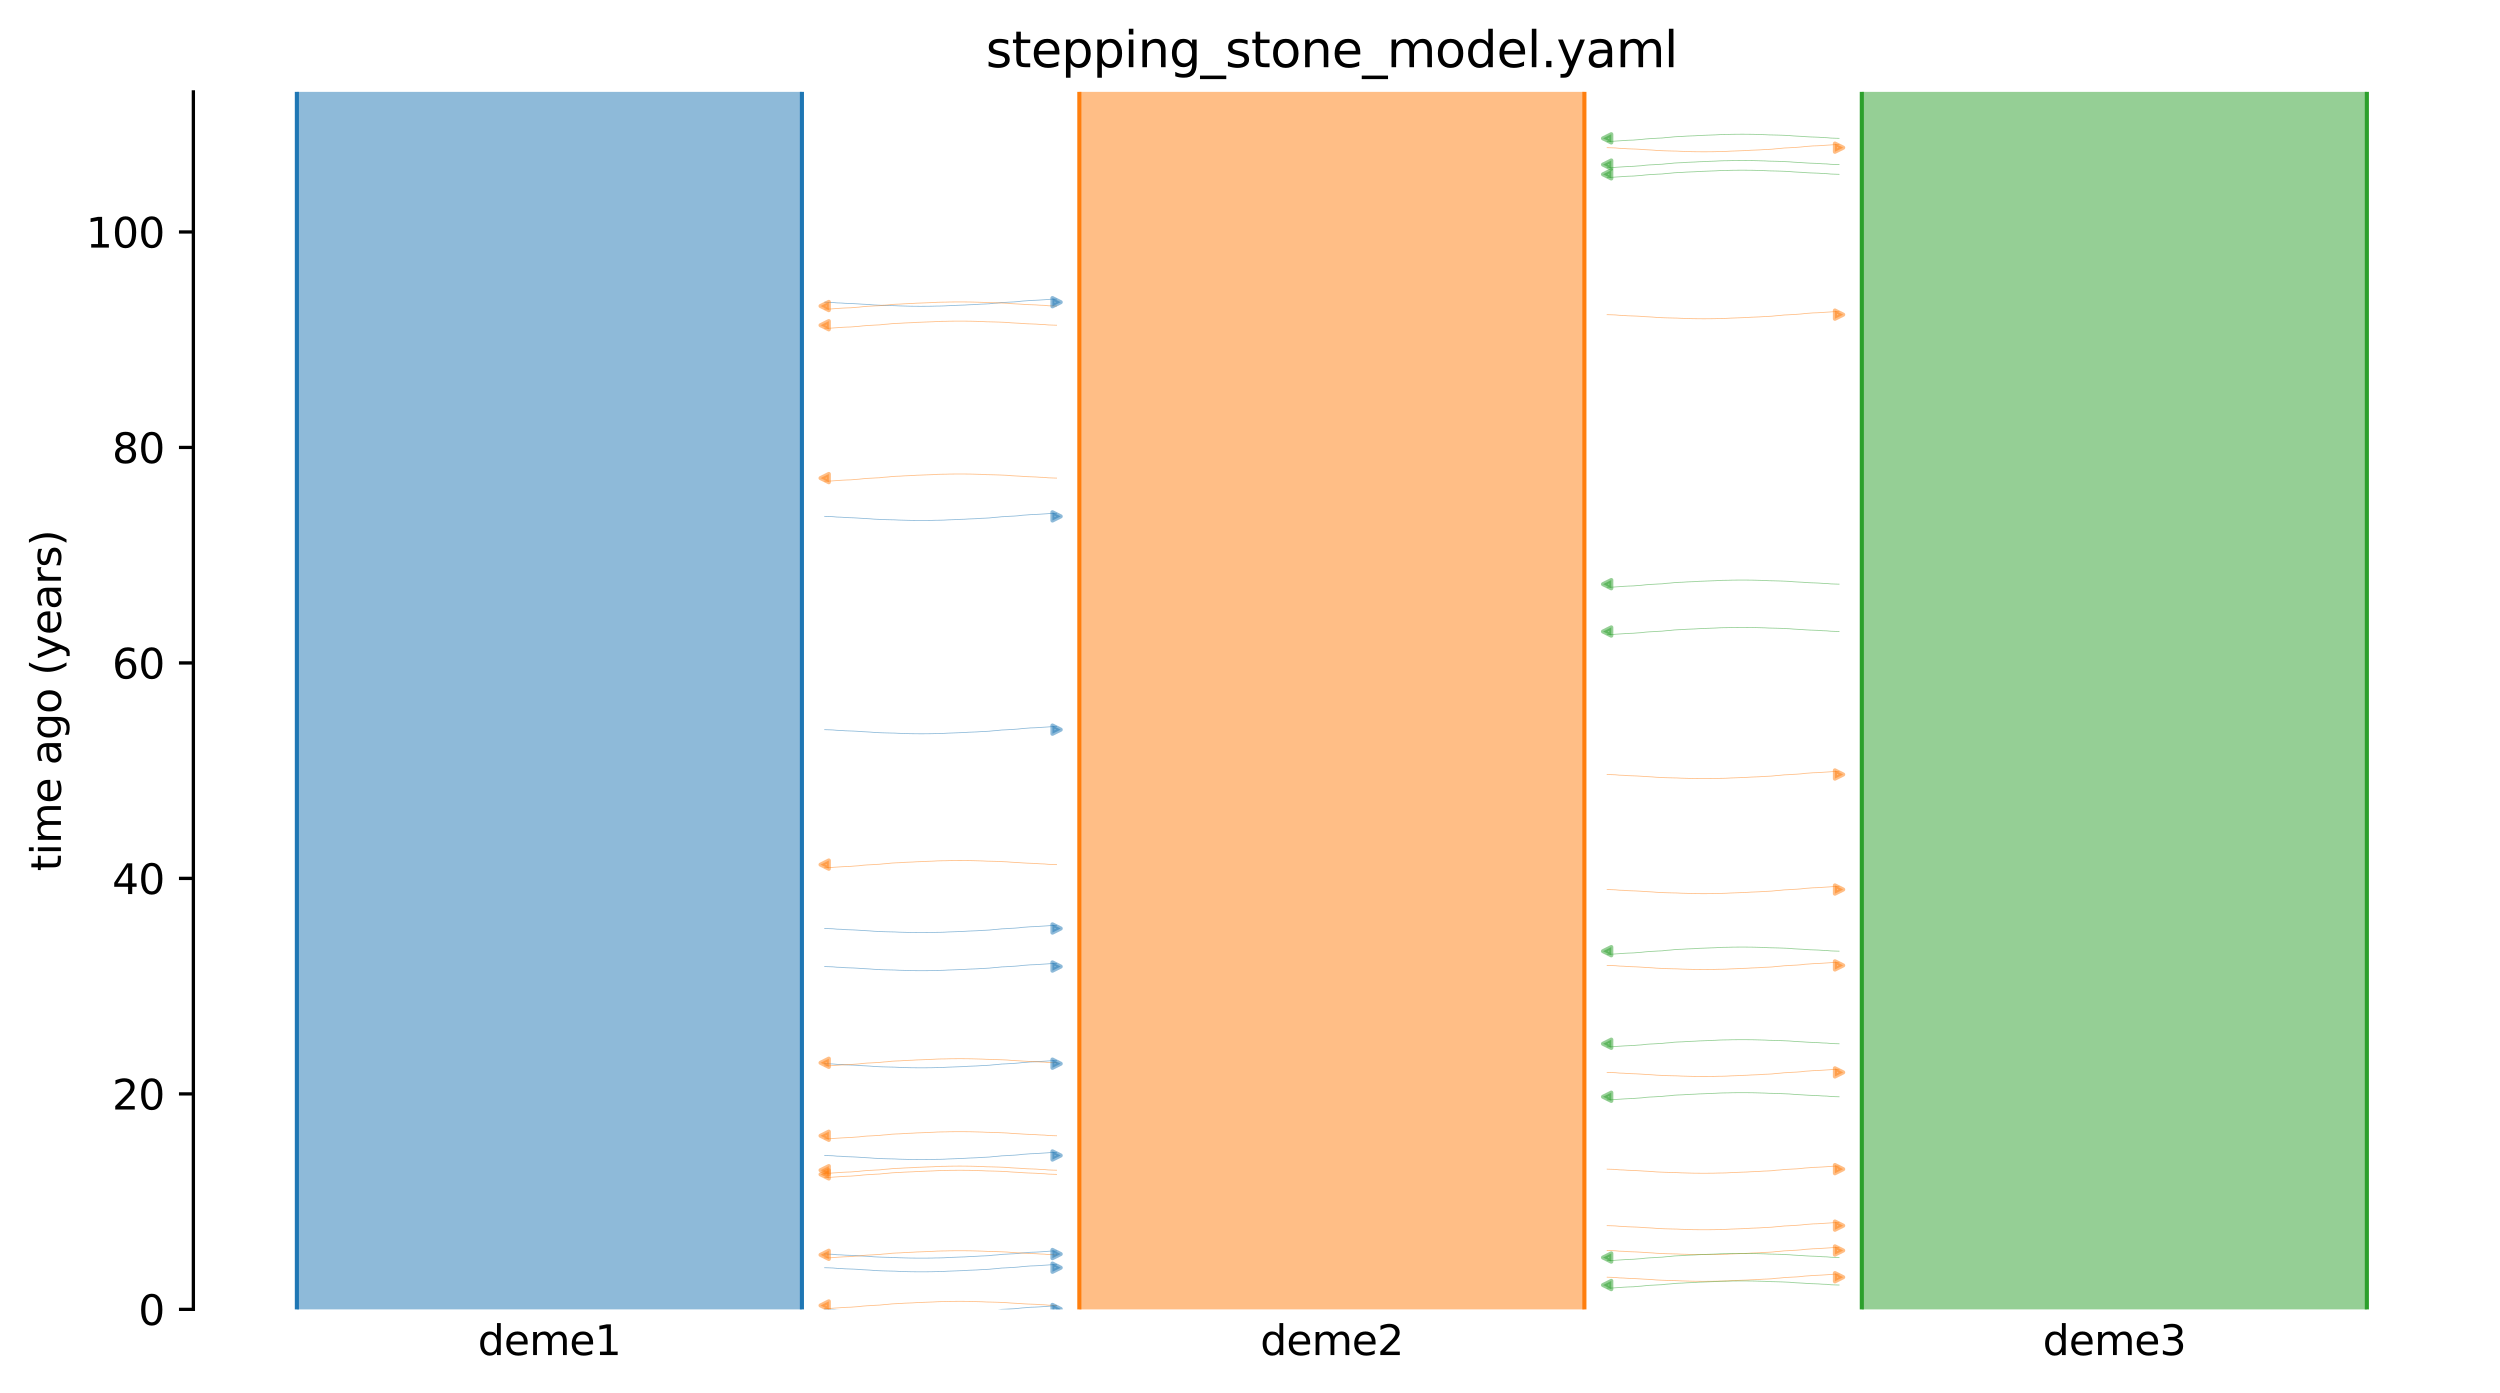 <?xml version="1.0" encoding="utf-8" standalone="no"?>
<!DOCTYPE svg PUBLIC "-//W3C//DTD SVG 1.1//EN"
  "http://www.w3.org/Graphics/SVG/1.1/DTD/svg11.dtd">
<svg xmlns:xlink="http://www.w3.org/1999/xlink" width="607.2pt" height="338.4pt" viewBox="0 0 607.2 338.4" xmlns="http://www.w3.org/2000/svg" version="1.1">
 <defs>
  <style type="text/css">*{stroke-linejoin: round; stroke-linecap: butt}</style>
 </defs>
 <g id="figure_1">
  <g id="patch_1">
   <path d="M 0 338.4 
L 607.2 338.4 
L 607.2 0 
L 0 0 
z
" style="fill: #ffffff"/>
  </g>
  <g id="axes_1">
   <g id="patch_2">
    <path d="M 46.966 318.022 
L 600 318.022 
L 600 22.318 
L 46.966 22.318 
z
" style="fill: #ffffff"/>
   </g>
   <path d="M 200.299 73.398 
L 201.299 73.429 
L 202.299 73.466 
L 203.299 73.564 
L 204.299 73.597 
L 205.299 73.67 
L 206.299 73.709 
L 207.299 73.744 
L 208.299 73.802 
L 209.299 73.872 
L 210.299 73.924 
L 211.299 73.983 
L 212.299 74.072 
L 213.299 74.118 
L 214.299 74.16 
L 215.299 74.191 
L 216.299 74.217 
L 217.299 74.238 
L 218.299 74.292 
L 219.299 74.32 
L 220.299 74.35 
L 221.299 74.375 
L 222.299 74.387 
L 223.299 74.397 
L 224.299 74.396 
L 225.299 74.387 
L 226.299 74.375 
L 227.299 74.344 
L 228.299 74.333 
L 229.299 74.303 
L 230.299 74.243 
L 231.299 74.206 
L 232.299 74.167 
L 233.299 74.124 
L 234.299 74.092 
L 235.299 74.024 
L 236.299 73.985 
L 237.299 73.942 
L 238.299 73.872 
L 239.299 73.835 
L 240.299 73.777 
L 241.299 73.666 
L 242.299 73.595 
L 243.299 73.483 
L 244.299 73.437 
L 245.299 73.375 
L 246.299 73.327 
L 247.299 73.246 
L 248.299 73.128 
L 249.299 73.057 
L 250.299 72.974 
L 251.299 72.941 
L 252.299 72.89 
L 253.299 72.821 
L 254.299 72.755 
L 255.299 72.678 
L 256.62 72.651 
" clip-path="url(#p6f2df1a738)" style="fill: none; stroke: #1f77b4; stroke-opacity: 0.5; stroke-width: 0.2; stroke-linecap: square"/>
   <path d="M 200.299 225.511 
L 201.299 225.542 
L 202.299 225.579 
L 203.299 225.677 
L 204.299 225.71 
L 205.299 225.783 
L 206.299 225.822 
L 207.299 225.857 
L 208.299 225.915 
L 209.299 225.985 
L 210.299 226.037 
L 211.299 226.096 
L 212.299 226.185 
L 213.299 226.231 
L 214.299 226.273 
L 215.299 226.304 
L 216.299 226.33 
L 217.299 226.351 
L 218.299 226.405 
L 219.299 226.433 
L 220.299 226.463 
L 221.299 226.488 
L 222.299 226.5 
L 223.299 226.51 
L 224.299 226.509 
L 225.299 226.5 
L 226.299 226.488 
L 227.299 226.457 
L 228.299 226.446 
L 229.299 226.416 
L 230.299 226.356 
L 231.299 226.319 
L 232.299 226.28 
L 233.299 226.237 
L 234.299 226.205 
L 235.299 226.137 
L 236.299 226.098 
L 237.299 226.055 
L 238.299 225.985 
L 239.299 225.948 
L 240.299 225.89 
L 241.299 225.779 
L 242.299 225.708 
L 243.299 225.596 
L 244.299 225.55 
L 245.299 225.488 
L 246.299 225.44 
L 247.299 225.359 
L 248.299 225.241 
L 249.299 225.17 
L 250.299 225.087 
L 251.299 225.054 
L 252.299 225.003 
L 253.299 224.934 
L 254.299 224.868 
L 255.299 224.791 
L 256.62 224.764 
" clip-path="url(#p6f2df1a738)" style="fill: none; stroke: #1f77b4; stroke-opacity: 0.5; stroke-width: 0.2; stroke-linecap: square"/>
   <path d="M 200.299 307.898 
L 201.299 307.93 
L 202.299 307.967 
L 203.299 308.065 
L 204.299 308.097 
L 205.299 308.171 
L 206.299 308.209 
L 207.299 308.245 
L 208.299 308.302 
L 209.299 308.373 
L 210.299 308.425 
L 211.299 308.484 
L 212.299 308.572 
L 213.299 308.618 
L 214.299 308.661 
L 215.299 308.691 
L 216.299 308.717 
L 217.299 308.738 
L 218.299 308.793 
L 219.299 308.821 
L 220.299 308.85 
L 221.299 308.876 
L 222.299 308.887 
L 223.299 308.897 
L 224.299 308.897 
L 225.299 308.887 
L 226.299 308.876 
L 227.299 308.845 
L 228.299 308.833 
L 229.299 308.803 
L 230.299 308.744 
L 231.299 308.706 
L 232.299 308.667 
L 233.299 308.625 
L 234.299 308.592 
L 235.299 308.525 
L 236.299 308.486 
L 237.299 308.443 
L 238.299 308.372 
L 239.299 308.336 
L 240.299 308.277 
L 241.299 308.167 
L 242.299 308.096 
L 243.299 307.983 
L 244.299 307.937 
L 245.299 307.876 
L 246.299 307.827 
L 247.299 307.747 
L 248.299 307.628 
L 249.299 307.558 
L 250.299 307.475 
L 251.299 307.441 
L 252.299 307.39 
L 253.299 307.322 
L 254.299 307.256 
L 255.299 307.179 
L 256.62 307.151 
" clip-path="url(#p6f2df1a738)" style="fill: none; stroke: #1f77b4; stroke-opacity: 0.5; stroke-width: 0.2; stroke-linecap: square"/>
   <path d="M 200.299 234.757 
L 201.299 234.788 
L 202.299 234.825 
L 203.299 234.923 
L 204.299 234.955 
L 205.299 235.029 
L 206.299 235.068 
L 207.299 235.103 
L 208.299 235.161 
L 209.299 235.231 
L 210.299 235.283 
L 211.299 235.342 
L 212.299 235.43 
L 213.299 235.477 
L 214.299 235.519 
L 215.299 235.55 
L 216.299 235.576 
L 217.299 235.597 
L 218.299 235.651 
L 219.299 235.679 
L 220.299 235.709 
L 221.299 235.734 
L 222.299 235.745 
L 223.299 235.755 
L 224.299 235.755 
L 225.299 235.746 
L 226.299 235.734 
L 227.299 235.703 
L 228.299 235.692 
L 229.299 235.662 
L 230.299 235.602 
L 231.299 235.565 
L 232.299 235.526 
L 233.299 235.483 
L 234.299 235.451 
L 235.299 235.383 
L 236.299 235.344 
L 237.299 235.301 
L 238.299 235.231 
L 239.299 235.194 
L 240.299 235.136 
L 241.299 235.025 
L 242.299 234.954 
L 243.299 234.841 
L 244.299 234.796 
L 245.299 234.734 
L 246.299 234.686 
L 247.299 234.605 
L 248.299 234.486 
L 249.299 234.416 
L 250.299 234.333 
L 251.299 234.3 
L 252.299 234.249 
L 253.299 234.18 
L 254.299 234.114 
L 255.299 234.037 
L 256.62 234.01 
" clip-path="url(#p6f2df1a738)" style="fill: none; stroke: #1f77b4; stroke-opacity: 0.5; stroke-width: 0.2; stroke-linecap: square"/>
   <path d="M 200.299 304.582 
L 201.299 304.613 
L 202.299 304.65 
L 203.299 304.748 
L 204.299 304.781 
L 205.299 304.854 
L 206.299 304.893 
L 207.299 304.928 
L 208.299 304.986 
L 209.299 305.056 
L 210.299 305.108 
L 211.299 305.167 
L 212.299 305.256 
L 213.299 305.302 
L 214.299 305.344 
L 215.299 305.375 
L 216.299 305.401 
L 217.299 305.422 
L 218.299 305.476 
L 219.299 305.504 
L 220.299 305.534 
L 221.299 305.559 
L 222.299 305.57 
L 223.299 305.581 
L 224.299 305.58 
L 225.299 305.571 
L 226.299 305.559 
L 227.299 305.528 
L 228.299 305.517 
L 229.299 305.487 
L 230.299 305.427 
L 231.299 305.39 
L 232.299 305.351 
L 233.299 305.308 
L 234.299 305.276 
L 235.299 305.208 
L 236.299 305.169 
L 237.299 305.126 
L 238.299 305.056 
L 239.299 305.019 
L 240.299 304.961 
L 241.299 304.85 
L 242.299 304.779 
L 243.299 304.666 
L 244.299 304.621 
L 245.299 304.559 
L 246.299 304.511 
L 247.299 304.43 
L 248.299 304.312 
L 249.299 304.241 
L 250.299 304.158 
L 251.299 304.125 
L 252.299 304.074 
L 253.299 304.005 
L 254.299 303.939 
L 255.299 303.862 
L 256.62 303.835 
" clip-path="url(#p6f2df1a738)" style="fill: none; stroke: #1f77b4; stroke-opacity: 0.5; stroke-width: 0.2; stroke-linecap: square"/>
   <path d="M 200.299 258.348 
L 201.299 258.38 
L 202.299 258.417 
L 203.299 258.514 
L 204.299 258.547 
L 205.299 258.621 
L 206.299 258.659 
L 207.299 258.695 
L 208.299 258.752 
L 209.299 258.823 
L 210.299 258.875 
L 211.299 258.934 
L 212.299 259.022 
L 213.299 259.068 
L 214.299 259.111 
L 215.299 259.141 
L 216.299 259.167 
L 217.299 259.188 
L 218.299 259.243 
L 219.299 259.27 
L 220.299 259.3 
L 221.299 259.326 
L 222.299 259.337 
L 223.299 259.347 
L 224.299 259.347 
L 225.299 259.337 
L 226.299 259.326 
L 227.299 259.295 
L 228.299 259.283 
L 229.299 259.253 
L 230.299 259.193 
L 231.299 259.156 
L 232.299 259.117 
L 233.299 259.075 
L 234.299 259.042 
L 235.299 258.975 
L 236.299 258.935 
L 237.299 258.893 
L 238.299 258.822 
L 239.299 258.786 
L 240.299 258.727 
L 241.299 258.616 
L 242.299 258.546 
L 243.299 258.433 
L 244.299 258.387 
L 245.299 258.326 
L 246.299 258.277 
L 247.299 258.196 
L 248.299 258.078 
L 249.299 258.008 
L 250.299 257.924 
L 251.299 257.891 
L 252.299 257.84 
L 253.299 257.772 
L 254.299 257.705 
L 255.299 257.629 
L 256.62 257.601 
" clip-path="url(#p6f2df1a738)" style="fill: none; stroke: #1f77b4; stroke-opacity: 0.5; stroke-width: 0.2; stroke-linecap: square"/>
   <path d="M 200.299 125.418 
L 201.299 125.449 
L 202.299 125.486 
L 203.299 125.584 
L 204.299 125.616 
L 205.299 125.69 
L 206.299 125.729 
L 207.299 125.764 
L 208.299 125.822 
L 209.299 125.892 
L 210.299 125.944 
L 211.299 126.003 
L 212.299 126.091 
L 213.299 126.138 
L 214.299 126.18 
L 215.299 126.21 
L 216.299 126.237 
L 217.299 126.258 
L 218.299 126.312 
L 219.299 126.34 
L 220.299 126.37 
L 221.299 126.395 
L 222.299 126.406 
L 223.299 126.416 
L 224.299 126.416 
L 225.299 126.407 
L 226.299 126.395 
L 227.299 126.364 
L 228.299 126.353 
L 229.299 126.323 
L 230.299 126.263 
L 231.299 126.226 
L 232.299 126.187 
L 233.299 126.144 
L 234.299 126.111 
L 235.299 126.044 
L 236.299 126.005 
L 237.299 125.962 
L 238.299 125.892 
L 239.299 125.855 
L 240.299 125.797 
L 241.299 125.686 
L 242.299 125.615 
L 243.299 125.502 
L 244.299 125.457 
L 245.299 125.395 
L 246.299 125.347 
L 247.299 125.266 
L 248.299 125.147 
L 249.299 125.077 
L 250.299 124.994 
L 251.299 124.961 
L 252.299 124.91 
L 253.299 124.841 
L 254.299 124.775 
L 255.299 124.698 
L 256.62 124.671 
" clip-path="url(#p6f2df1a738)" style="fill: none; stroke: #1f77b4; stroke-opacity: 0.5; stroke-width: 0.2; stroke-linecap: square"/>
   <path d="M 200.299 177.218 
L 201.299 177.25 
L 202.299 177.287 
L 203.299 177.384 
L 204.299 177.417 
L 205.299 177.491 
L 206.299 177.529 
L 207.299 177.565 
L 208.299 177.622 
L 209.299 177.693 
L 210.299 177.745 
L 211.299 177.804 
L 212.299 177.892 
L 213.299 177.938 
L 214.299 177.981 
L 215.299 178.011 
L 216.299 178.037 
L 217.299 178.058 
L 218.299 178.113 
L 219.299 178.141 
L 220.299 178.17 
L 221.299 178.196 
L 222.299 178.207 
L 223.299 178.217 
L 224.299 178.217 
L 225.299 178.207 
L 226.299 178.196 
L 227.299 178.165 
L 228.299 178.153 
L 229.299 178.123 
L 230.299 178.064 
L 231.299 178.026 
L 232.299 177.987 
L 233.299 177.945 
L 234.299 177.912 
L 235.299 177.845 
L 236.299 177.805 
L 237.299 177.763 
L 238.299 177.692 
L 239.299 177.656 
L 240.299 177.597 
L 241.299 177.486 
L 242.299 177.416 
L 243.299 177.303 
L 244.299 177.257 
L 245.299 177.196 
L 246.299 177.147 
L 247.299 177.067 
L 248.299 176.948 
L 249.299 176.878 
L 250.299 176.795 
L 251.299 176.761 
L 252.299 176.71 
L 253.299 176.642 
L 254.299 176.576 
L 255.299 176.499 
L 256.62 176.471 
" clip-path="url(#p6f2df1a738)" style="fill: none; stroke: #1f77b4; stroke-opacity: 0.5; stroke-width: 0.2; stroke-linecap: square"/>
   <path d="M 200.299 280.644 
L 201.299 280.675 
L 202.299 280.712 
L 203.299 280.81 
L 204.299 280.842 
L 205.299 280.916 
L 206.299 280.954 
L 207.299 280.99 
L 208.299 281.048 
L 209.299 281.118 
L 210.299 281.17 
L 211.299 281.229 
L 212.299 281.317 
L 213.299 281.363 
L 214.299 281.406 
L 215.299 281.436 
L 216.299 281.462 
L 217.299 281.484 
L 218.299 281.538 
L 219.299 281.566 
L 220.299 281.596 
L 221.299 281.621 
L 222.299 281.632 
L 223.299 281.642 
L 224.299 281.642 
L 225.299 281.633 
L 226.299 281.621 
L 227.299 281.59 
L 228.299 281.579 
L 229.299 281.549 
L 230.299 281.489 
L 231.299 281.452 
L 232.299 281.413 
L 233.299 281.37 
L 234.299 281.337 
L 235.299 281.27 
L 236.299 281.231 
L 237.299 281.188 
L 238.299 281.117 
L 239.299 281.081 
L 240.299 281.023 
L 241.299 280.912 
L 242.299 280.841 
L 243.299 280.728 
L 244.299 280.682 
L 245.299 280.621 
L 246.299 280.573 
L 247.299 280.492 
L 248.299 280.373 
L 249.299 280.303 
L 250.299 280.22 
L 251.299 280.187 
L 252.299 280.135 
L 253.299 280.067 
L 254.299 280.001 
L 255.299 279.924 
L 256.62 279.897 
" clip-path="url(#p6f2df1a738)" style="fill: none; stroke: #1f77b4; stroke-opacity: 0.5; stroke-width: 0.2; stroke-linecap: square"/>
   <path d="M 200.299 317.932 
L 201.299 317.964 
L 202.299 318.001 
L 203.299 318.098 
L 204.299 318.131 
L 205.299 318.205 
L 206.299 318.243 
L 207.299 318.279 
L 208.299 318.336 
L 209.299 318.407 
L 210.299 318.459 
L 211.299 318.518 
L 212.299 318.606 
L 213.299 318.652 
L 214.299 318.695 
L 215.299 318.725 
L 216.299 318.751 
L 217.299 318.772 
L 218.299 318.827 
L 219.299 318.855 
L 220.299 318.884 
L 221.299 318.91 
L 222.299 318.921 
L 223.299 318.931 
L 224.299 318.931 
L 225.299 318.921 
L 226.299 318.91 
L 227.299 318.879 
L 228.299 318.867 
L 229.299 318.837 
L 230.299 318.777 
L 231.299 318.74 
L 232.299 318.701 
L 233.299 318.659 
L 234.299 318.626 
L 235.299 318.559 
L 236.299 318.519 
L 237.299 318.477 
L 238.299 318.406 
L 239.299 318.37 
L 240.299 318.311 
L 241.299 318.2 
L 242.299 318.13 
L 243.299 318.017 
L 244.299 317.971 
L 245.299 317.91 
L 246.299 317.861 
L 247.299 317.78 
L 248.299 317.662 
L 249.299 317.592 
L 250.299 317.508 
L 251.299 317.475 
L 252.299 317.424 
L 253.299 317.356 
L 254.299 317.289 
L 255.299 317.213 
L 256.62 317.185 
" clip-path="url(#p6f2df1a738)" style="fill: none; stroke: #1f77b4; stroke-opacity: 0.5; stroke-width: 0.2; stroke-linecap: square"/>
   <path d="M 256.62 116.121 
L 255.62 116.089 
L 254.62 116.052 
L 253.62 115.955 
L 252.62 115.922 
L 251.62 115.849 
L 250.62 115.81 
L 249.62 115.775 
L 248.62 115.717 
L 247.62 115.647 
L 246.62 115.595 
L 245.62 115.536 
L 244.62 115.447 
L 243.62 115.401 
L 242.62 115.359 
L 241.62 115.328 
L 240.62 115.302 
L 239.62 115.281 
L 238.62 115.227 
L 237.62 115.199 
L 236.62 115.169 
L 235.62 115.144 
L 234.62 115.132 
L 233.62 115.122 
L 232.62 115.122 
L 231.62 115.132 
L 230.62 115.144 
L 229.62 115.175 
L 228.62 115.186 
L 227.62 115.216 
L 226.62 115.276 
L 225.62 115.313 
L 224.62 115.352 
L 223.62 115.394 
L 222.62 115.427 
L 221.62 115.495 
L 220.62 115.534 
L 219.62 115.576 
L 218.62 115.647 
L 217.62 115.683 
L 216.62 115.742 
L 215.62 115.853 
L 214.62 115.923 
L 213.62 116.036 
L 212.62 116.082 
L 211.62 116.143 
L 210.62 116.192 
L 209.62 116.273 
L 208.62 116.391 
L 207.62 116.461 
L 206.62 116.545 
L 205.62 116.578 
L 204.62 116.629 
L 203.62 116.697 
L 202.62 116.764 
L 201.62 116.841 
L 200.299 116.868 
" clip-path="url(#p6f2df1a738)" style="fill: none; stroke: #ff7f0e; stroke-opacity: 0.5; stroke-width: 0.2; stroke-linecap: square"/>
   <path d="M 256.62 317.07 
L 255.62 317.039 
L 254.62 317.002 
L 253.62 316.904 
L 252.62 316.872 
L 251.62 316.798 
L 250.62 316.76 
L 249.62 316.724 
L 248.62 316.667 
L 247.62 316.596 
L 246.62 316.544 
L 245.62 316.485 
L 244.62 316.397 
L 243.62 316.351 
L 242.62 316.308 
L 241.62 316.278 
L 240.62 316.252 
L 239.62 316.231 
L 238.62 316.176 
L 237.62 316.148 
L 236.62 316.119 
L 235.62 316.093 
L 234.62 316.082 
L 233.62 316.072 
L 232.62 316.072 
L 231.62 316.082 
L 230.62 316.093 
L 229.62 316.124 
L 228.62 316.135 
L 227.62 316.166 
L 226.62 316.225 
L 225.62 316.263 
L 224.62 316.302 
L 223.62 316.344 
L 222.62 316.377 
L 221.62 316.444 
L 220.62 316.483 
L 219.62 316.526 
L 218.62 316.597 
L 217.62 316.633 
L 216.62 316.691 
L 215.62 316.802 
L 214.62 316.873 
L 213.62 316.986 
L 212.62 317.032 
L 211.62 317.093 
L 210.62 317.142 
L 209.62 317.222 
L 208.62 317.341 
L 207.62 317.411 
L 206.62 317.494 
L 205.62 317.527 
L 204.62 317.579 
L 203.62 317.647 
L 202.62 317.713 
L 201.62 317.79 
L 200.299 317.818 
" clip-path="url(#p6f2df1a738)" style="fill: none; stroke: #ff7f0e; stroke-opacity: 0.5; stroke-width: 0.2; stroke-linecap: square"/>
   <path d="M 256.62 209.998 
L 255.62 209.967 
L 254.62 209.93 
L 253.62 209.832 
L 252.62 209.8 
L 251.62 209.726 
L 250.62 209.688 
L 249.62 209.652 
L 248.62 209.594 
L 247.62 209.524 
L 246.62 209.472 
L 245.62 209.413 
L 244.62 209.325 
L 243.62 209.279 
L 242.62 209.236 
L 241.62 209.206 
L 240.62 209.18 
L 239.62 209.158 
L 238.62 209.104 
L 237.62 209.076 
L 236.62 209.046 
L 235.62 209.021 
L 234.62 209.01 
L 233.62 209 
L 232.62 209 
L 231.62 209.009 
L 230.62 209.021 
L 229.62 209.052 
L 228.62 209.063 
L 227.62 209.093 
L 226.62 209.153 
L 225.62 209.19 
L 224.62 209.229 
L 223.62 209.272 
L 222.62 209.305 
L 221.62 209.372 
L 220.62 209.411 
L 219.62 209.454 
L 218.62 209.525 
L 217.62 209.561 
L 216.62 209.619 
L 215.62 209.73 
L 214.62 209.801 
L 213.62 209.914 
L 212.62 209.96 
L 211.62 210.021 
L 210.62 210.069 
L 209.62 210.15 
L 208.62 210.269 
L 207.62 210.339 
L 206.62 210.422 
L 205.62 210.455 
L 204.62 210.507 
L 203.62 210.575 
L 202.62 210.641 
L 201.62 210.718 
L 200.299 210.745 
" clip-path="url(#p6f2df1a738)" style="fill: none; stroke: #ff7f0e; stroke-opacity: 0.5; stroke-width: 0.2; stroke-linecap: square"/>
   <path d="M 256.62 74.329 
L 255.62 74.298 
L 254.62 74.261 
L 253.62 74.163 
L 252.62 74.131 
L 251.62 74.057 
L 250.62 74.018 
L 249.62 73.983 
L 248.62 73.925 
L 247.62 73.855 
L 246.62 73.803 
L 245.62 73.744 
L 244.62 73.655 
L 243.62 73.609 
L 242.62 73.567 
L 241.62 73.536 
L 240.62 73.51 
L 239.62 73.489 
L 238.62 73.435 
L 237.62 73.407 
L 236.62 73.377 
L 235.62 73.352 
L 234.62 73.341 
L 233.62 73.331 
L 232.62 73.331 
L 231.62 73.34 
L 230.62 73.352 
L 229.62 73.383 
L 228.62 73.394 
L 227.62 73.424 
L 226.62 73.484 
L 225.62 73.521 
L 224.62 73.56 
L 223.62 73.603 
L 222.62 73.635 
L 221.62 73.703 
L 220.62 73.742 
L 219.62 73.785 
L 218.62 73.855 
L 217.62 73.892 
L 216.62 73.95 
L 215.62 74.061 
L 214.62 74.132 
L 213.62 74.245 
L 212.62 74.29 
L 211.62 74.352 
L 210.62 74.4 
L 209.62 74.481 
L 208.62 74.6 
L 207.62 74.67 
L 206.62 74.753 
L 205.62 74.786 
L 204.62 74.837 
L 203.62 74.906 
L 202.62 74.972 
L 201.62 75.049 
L 200.299 75.076 
" clip-path="url(#p6f2df1a738)" style="fill: none; stroke: #ff7f0e; stroke-opacity: 0.5; stroke-width: 0.2; stroke-linecap: square"/>
   <path d="M 256.62 258.131 
L 255.62 258.1 
L 254.62 258.063 
L 253.62 257.965 
L 252.62 257.933 
L 251.62 257.859 
L 250.62 257.82 
L 249.62 257.785 
L 248.62 257.727 
L 247.62 257.657 
L 246.62 257.605 
L 245.62 257.546 
L 244.62 257.458 
L 243.62 257.411 
L 242.62 257.369 
L 241.62 257.339 
L 240.62 257.312 
L 239.62 257.291 
L 238.62 257.237 
L 237.62 257.209 
L 236.62 257.179 
L 235.62 257.154 
L 234.62 257.143 
L 233.62 257.133 
L 232.62 257.133 
L 231.62 257.142 
L 230.62 257.154 
L 229.62 257.185 
L 228.62 257.196 
L 227.62 257.226 
L 226.62 257.286 
L 225.62 257.323 
L 224.62 257.362 
L 223.62 257.405 
L 222.62 257.438 
L 221.62 257.505 
L 220.62 257.544 
L 219.62 257.587 
L 218.62 257.657 
L 217.62 257.694 
L 216.62 257.752 
L 215.62 257.863 
L 214.62 257.934 
L 213.62 258.047 
L 212.62 258.092 
L 211.62 258.154 
L 210.62 258.202 
L 209.62 258.283 
L 208.62 258.402 
L 207.62 258.472 
L 206.62 258.555 
L 205.62 258.588 
L 204.62 258.639 
L 203.62 258.708 
L 202.62 258.774 
L 201.62 258.851 
L 200.299 258.878 
" clip-path="url(#p6f2df1a738)" style="fill: none; stroke: #ff7f0e; stroke-opacity: 0.5; stroke-width: 0.2; stroke-linecap: square"/>
   <path d="M 256.62 78.991 
L 255.62 78.96 
L 254.62 78.923 
L 253.62 78.825 
L 252.62 78.793 
L 251.62 78.719 
L 250.62 78.68 
L 249.62 78.645 
L 248.62 78.587 
L 247.62 78.517 
L 246.62 78.465 
L 245.62 78.406 
L 244.62 78.318 
L 243.62 78.272 
L 242.62 78.229 
L 241.62 78.199 
L 240.62 78.173 
L 239.62 78.151 
L 238.62 78.097 
L 237.62 78.069 
L 236.62 78.039 
L 235.62 78.014 
L 234.62 78.003 
L 233.62 77.993 
L 232.62 77.993 
L 231.62 78.002 
L 230.62 78.014 
L 229.62 78.045 
L 228.62 78.056 
L 227.62 78.086 
L 226.62 78.146 
L 225.62 78.183 
L 224.62 78.222 
L 223.62 78.265 
L 222.62 78.298 
L 221.62 78.365 
L 220.62 78.404 
L 219.62 78.447 
L 218.62 78.517 
L 217.62 78.554 
L 216.62 78.612 
L 215.62 78.723 
L 214.62 78.794 
L 213.62 78.907 
L 212.62 78.953 
L 211.62 79.014 
L 210.62 79.062 
L 209.62 79.143 
L 208.62 79.262 
L 207.62 79.332 
L 206.62 79.415 
L 205.62 79.448 
L 204.62 79.5 
L 203.62 79.568 
L 202.62 79.634 
L 201.62 79.711 
L 200.299 79.738 
" clip-path="url(#p6f2df1a738)" style="fill: none; stroke: #ff7f0e; stroke-opacity: 0.5; stroke-width: 0.2; stroke-linecap: square"/>
   <path d="M 256.62 275.854 
L 255.62 275.823 
L 254.62 275.786 
L 253.62 275.688 
L 252.62 275.656 
L 251.62 275.582 
L 250.62 275.544 
L 249.62 275.508 
L 248.62 275.451 
L 247.62 275.38 
L 246.62 275.328 
L 245.62 275.269 
L 244.62 275.181 
L 243.62 275.135 
L 242.62 275.092 
L 241.62 275.062 
L 240.62 275.036 
L 239.62 275.014 
L 238.62 274.96 
L 237.62 274.932 
L 236.62 274.903 
L 235.62 274.877 
L 234.62 274.866 
L 233.62 274.856 
L 232.62 274.856 
L 231.62 274.865 
L 230.62 274.877 
L 229.62 274.908 
L 228.62 274.919 
L 227.62 274.949 
L 226.62 275.009 
L 225.62 275.046 
L 224.62 275.086 
L 223.62 275.128 
L 222.62 275.161 
L 221.62 275.228 
L 220.62 275.267 
L 219.62 275.31 
L 218.62 275.381 
L 217.62 275.417 
L 216.62 275.475 
L 215.62 275.586 
L 214.62 275.657 
L 213.62 275.77 
L 212.62 275.816 
L 211.62 275.877 
L 210.62 275.925 
L 209.62 276.006 
L 208.62 276.125 
L 207.62 276.195 
L 206.62 276.278 
L 205.62 276.311 
L 204.62 276.363 
L 203.62 276.431 
L 202.62 276.497 
L 201.62 276.574 
L 200.299 276.601 
" clip-path="url(#p6f2df1a738)" style="fill: none; stroke: #ff7f0e; stroke-opacity: 0.5; stroke-width: 0.2; stroke-linecap: square"/>
   <path d="M 256.62 284.223 
L 255.62 284.192 
L 254.62 284.155 
L 253.62 284.057 
L 252.62 284.025 
L 251.62 283.951 
L 250.62 283.912 
L 249.62 283.877 
L 248.62 283.819 
L 247.62 283.749 
L 246.62 283.697 
L 245.62 283.638 
L 244.62 283.55 
L 243.62 283.503 
L 242.62 283.461 
L 241.62 283.431 
L 240.62 283.405 
L 239.62 283.383 
L 238.62 283.329 
L 237.62 283.301 
L 236.62 283.271 
L 235.62 283.246 
L 234.62 283.235 
L 233.62 283.225 
L 232.62 283.225 
L 231.62 283.234 
L 230.62 283.246 
L 229.62 283.277 
L 228.62 283.288 
L 227.62 283.318 
L 226.62 283.378 
L 225.62 283.415 
L 224.62 283.454 
L 223.62 283.497 
L 222.62 283.53 
L 221.62 283.597 
L 220.62 283.636 
L 219.62 283.679 
L 218.62 283.749 
L 217.62 283.786 
L 216.62 283.844 
L 215.62 283.955 
L 214.62 284.026 
L 213.62 284.139 
L 212.62 284.185 
L 211.62 284.246 
L 210.62 284.294 
L 209.62 284.375 
L 208.62 284.494 
L 207.62 284.564 
L 206.62 284.647 
L 205.62 284.68 
L 204.62 284.731 
L 203.62 284.8 
L 202.62 284.866 
L 201.62 284.943 
L 200.299 284.97 
" clip-path="url(#p6f2df1a738)" style="fill: none; stroke: #ff7f0e; stroke-opacity: 0.5; stroke-width: 0.2; stroke-linecap: square"/>
   <path d="M 256.62 304.772 
L 255.62 304.741 
L 254.62 304.704 
L 253.62 304.606 
L 252.62 304.573 
L 251.62 304.5 
L 250.62 304.461 
L 249.62 304.426 
L 248.62 304.368 
L 247.62 304.298 
L 246.62 304.246 
L 245.62 304.187 
L 244.62 304.098 
L 243.62 304.052 
L 242.62 304.01 
L 241.62 303.979 
L 240.62 303.953 
L 239.62 303.932 
L 238.62 303.878 
L 237.62 303.85 
L 236.62 303.82 
L 235.62 303.795 
L 234.62 303.784 
L 233.62 303.773 
L 232.62 303.774 
L 231.62 303.783 
L 230.62 303.795 
L 229.62 303.826 
L 228.62 303.837 
L 227.62 303.867 
L 226.62 303.927 
L 225.62 303.964 
L 224.62 304.003 
L 223.62 304.046 
L 222.62 304.078 
L 221.62 304.146 
L 220.62 304.185 
L 219.62 304.228 
L 218.62 304.298 
L 217.62 304.335 
L 216.62 304.393 
L 215.62 304.504 
L 214.62 304.575 
L 213.62 304.688 
L 212.62 304.733 
L 211.62 304.795 
L 210.62 304.843 
L 209.62 304.924 
L 208.62 305.042 
L 207.62 305.113 
L 206.62 305.196 
L 205.62 305.229 
L 204.62 305.28 
L 203.62 305.349 
L 202.62 305.415 
L 201.62 305.492 
L 200.299 305.519 
" clip-path="url(#p6f2df1a738)" style="fill: none; stroke: #ff7f0e; stroke-opacity: 0.5; stroke-width: 0.2; stroke-linecap: square"/>
   <path d="M 256.62 285.236 
L 255.62 285.205 
L 254.62 285.168 
L 253.62 285.07 
L 252.62 285.038 
L 251.62 284.964 
L 250.62 284.926 
L 249.62 284.89 
L 248.62 284.833 
L 247.62 284.762 
L 246.62 284.71 
L 245.62 284.651 
L 244.62 284.563 
L 243.62 284.517 
L 242.62 284.474 
L 241.62 284.444 
L 240.62 284.418 
L 239.62 284.397 
L 238.62 284.342 
L 237.62 284.314 
L 236.62 284.285 
L 235.62 284.259 
L 234.62 284.248 
L 233.62 284.238 
L 232.62 284.238 
L 231.62 284.248 
L 230.62 284.259 
L 229.62 284.29 
L 228.62 284.301 
L 227.62 284.332 
L 226.62 284.391 
L 225.62 284.428 
L 224.62 284.468 
L 223.62 284.51 
L 222.62 284.543 
L 221.62 284.61 
L 220.62 284.649 
L 219.62 284.692 
L 218.62 284.763 
L 217.62 284.799 
L 216.62 284.857 
L 215.62 284.968 
L 214.62 285.039 
L 213.62 285.152 
L 212.62 285.198 
L 211.62 285.259 
L 210.62 285.308 
L 209.62 285.388 
L 208.62 285.507 
L 207.62 285.577 
L 206.62 285.66 
L 205.62 285.693 
L 204.62 285.745 
L 203.62 285.813 
L 202.62 285.879 
L 201.62 285.956 
L 200.299 285.984 
" clip-path="url(#p6f2df1a738)" style="fill: none; stroke: #ff7f0e; stroke-opacity: 0.5; stroke-width: 0.2; stroke-linecap: square"/>
   <path d="M 390.346 303.721 
L 391.346 303.753 
L 392.346 303.79 
L 393.346 303.887 
L 394.346 303.92 
L 395.346 303.993 
L 396.346 304.032 
L 397.346 304.067 
L 398.346 304.125 
L 399.346 304.195 
L 400.346 304.247 
L 401.346 304.306 
L 402.346 304.395 
L 403.346 304.441 
L 404.346 304.483 
L 405.346 304.514 
L 406.346 304.54 
L 407.346 304.561 
L 408.346 304.615 
L 409.346 304.643 
L 410.346 304.673 
L 411.346 304.698 
L 412.346 304.71 
L 413.346 304.72 
L 414.346 304.72 
L 415.346 304.71 
L 416.346 304.698 
L 417.346 304.667 
L 418.346 304.656 
L 419.346 304.626 
L 420.346 304.566 
L 421.346 304.529 
L 422.346 304.49 
L 423.346 304.448 
L 424.346 304.415 
L 425.346 304.347 
L 426.346 304.308 
L 427.346 304.266 
L 428.346 304.195 
L 429.346 304.159 
L 430.346 304.1 
L 431.346 303.989 
L 432.346 303.919 
L 433.346 303.806 
L 434.346 303.76 
L 435.346 303.699 
L 436.346 303.65 
L 437.346 303.569 
L 438.346 303.451 
L 439.346 303.381 
L 440.346 303.297 
L 441.346 303.264 
L 442.346 303.213 
L 443.346 303.145 
L 444.346 303.078 
L 445.346 303.001 
L 446.666 302.974 
" clip-path="url(#p6f2df1a738)" style="fill: none; stroke: #ff7f0e; stroke-opacity: 0.5; stroke-width: 0.2; stroke-linecap: square"/>
   <path d="M 390.346 76.421 
L 391.346 76.453 
L 392.346 76.49 
L 393.346 76.588 
L 394.346 76.62 
L 395.346 76.694 
L 396.346 76.732 
L 397.346 76.768 
L 398.346 76.825 
L 399.346 76.896 
L 400.346 76.948 
L 401.346 77.007 
L 402.346 77.095 
L 403.346 77.141 
L 404.346 77.184 
L 405.346 77.214 
L 406.346 77.24 
L 407.346 77.261 
L 408.346 77.316 
L 409.346 77.344 
L 410.346 77.373 
L 411.346 77.399 
L 412.346 77.41 
L 413.346 77.42 
L 414.346 77.42 
L 415.346 77.41 
L 416.346 77.399 
L 417.346 77.368 
L 418.346 77.356 
L 419.346 77.326 
L 420.346 77.267 
L 421.346 77.229 
L 422.346 77.19 
L 423.346 77.148 
L 424.346 77.115 
L 425.346 77.048 
L 426.346 77.009 
L 427.346 76.966 
L 428.346 76.895 
L 429.346 76.859 
L 430.346 76.8 
L 431.346 76.69 
L 432.346 76.619 
L 433.346 76.506 
L 434.346 76.46 
L 435.346 76.399 
L 436.346 76.35 
L 437.346 76.27 
L 438.346 76.151 
L 439.346 76.081 
L 440.346 75.998 
L 441.346 75.964 
L 442.346 75.913 
L 443.346 75.845 
L 444.346 75.779 
L 445.346 75.702 
L 446.666 75.674 
" clip-path="url(#p6f2df1a738)" style="fill: none; stroke: #ff7f0e; stroke-opacity: 0.5; stroke-width: 0.2; stroke-linecap: square"/>
   <path d="M 390.346 188.111 
L 391.346 188.142 
L 392.346 188.179 
L 393.346 188.277 
L 394.346 188.31 
L 395.346 188.383 
L 396.346 188.422 
L 397.346 188.457 
L 398.346 188.515 
L 399.346 188.585 
L 400.346 188.637 
L 401.346 188.696 
L 402.346 188.785 
L 403.346 188.831 
L 404.346 188.873 
L 405.346 188.904 
L 406.346 188.93 
L 407.346 188.951 
L 408.346 189.005 
L 409.346 189.033 
L 410.346 189.063 
L 411.346 189.088 
L 412.346 189.1 
L 413.346 189.11 
L 414.346 189.109 
L 415.346 189.1 
L 416.346 189.088 
L 417.346 189.057 
L 418.346 189.046 
L 419.346 189.016 
L 420.346 188.956 
L 421.346 188.919 
L 422.346 188.88 
L 423.346 188.837 
L 424.346 188.805 
L 425.346 188.737 
L 426.346 188.698 
L 427.346 188.655 
L 428.346 188.585 
L 429.346 188.548 
L 430.346 188.49 
L 431.346 188.379 
L 432.346 188.308 
L 433.346 188.196 
L 434.346 188.15 
L 435.346 188.088 
L 436.346 188.04 
L 437.346 187.959 
L 438.346 187.841 
L 439.346 187.77 
L 440.346 187.687 
L 441.346 187.654 
L 442.346 187.603 
L 443.346 187.534 
L 444.346 187.468 
L 445.346 187.391 
L 446.666 187.364 
" clip-path="url(#p6f2df1a738)" style="fill: none; stroke: #ff7f0e; stroke-opacity: 0.5; stroke-width: 0.2; stroke-linecap: square"/>
   <path d="M 390.346 35.864 
L 391.346 35.895 
L 392.346 35.932 
L 393.346 36.03 
L 394.346 36.062 
L 395.346 36.136 
L 396.346 36.175 
L 397.346 36.21 
L 398.346 36.268 
L 399.346 36.338 
L 400.346 36.39 
L 401.346 36.449 
L 402.346 36.537 
L 403.346 36.583 
L 404.346 36.626 
L 405.346 36.656 
L 406.346 36.682 
L 407.346 36.704 
L 408.346 36.758 
L 409.346 36.786 
L 410.346 36.816 
L 411.346 36.841 
L 412.346 36.852 
L 413.346 36.862 
L 414.346 36.862 
L 415.346 36.853 
L 416.346 36.841 
L 417.346 36.81 
L 418.346 36.799 
L 419.346 36.769 
L 420.346 36.709 
L 421.346 36.672 
L 422.346 36.633 
L 423.346 36.59 
L 424.346 36.557 
L 425.346 36.49 
L 426.346 36.451 
L 427.346 36.408 
L 428.346 36.338 
L 429.346 36.301 
L 430.346 36.243 
L 431.346 36.132 
L 432.346 36.061 
L 433.346 35.948 
L 434.346 35.902 
L 435.346 35.841 
L 436.346 35.793 
L 437.346 35.712 
L 438.346 35.593 
L 439.346 35.523 
L 440.346 35.44 
L 441.346 35.407 
L 442.346 35.355 
L 443.346 35.287 
L 444.346 35.221 
L 445.346 35.144 
L 446.666 35.117 
" clip-path="url(#p6f2df1a738)" style="fill: none; stroke: #ff7f0e; stroke-opacity: 0.5; stroke-width: 0.2; stroke-linecap: square"/>
   <path d="M 390.346 260.464 
L 391.346 260.495 
L 392.346 260.532 
L 393.346 260.63 
L 394.346 260.662 
L 395.346 260.736 
L 396.346 260.774 
L 397.346 260.81 
L 398.346 260.867 
L 399.346 260.938 
L 400.346 260.99 
L 401.346 261.049 
L 402.346 261.137 
L 403.346 261.183 
L 404.346 261.226 
L 405.346 261.256 
L 406.346 261.282 
L 407.346 261.303 
L 408.346 261.358 
L 409.346 261.386 
L 410.346 261.415 
L 411.346 261.441 
L 412.346 261.452 
L 413.346 261.462 
L 414.346 261.462 
L 415.346 261.452 
L 416.346 261.441 
L 417.346 261.41 
L 418.346 261.399 
L 419.346 261.368 
L 420.346 261.309 
L 421.346 261.272 
L 422.346 261.232 
L 423.346 261.19 
L 424.346 261.157 
L 425.346 261.09 
L 426.346 261.051 
L 427.346 261.008 
L 428.346 260.937 
L 429.346 260.901 
L 430.346 260.843 
L 431.346 260.732 
L 432.346 260.661 
L 433.346 260.548 
L 434.346 260.502 
L 435.346 260.441 
L 436.346 260.393 
L 437.346 260.312 
L 438.346 260.193 
L 439.346 260.123 
L 440.346 260.04 
L 441.346 260.007 
L 442.346 259.955 
L 443.346 259.887 
L 444.346 259.821 
L 445.346 259.744 
L 446.666 259.716 
" clip-path="url(#p6f2df1a738)" style="fill: none; stroke: #ff7f0e; stroke-opacity: 0.5; stroke-width: 0.2; stroke-linecap: square"/>
   <path d="M 390.346 310.209 
L 391.346 310.24 
L 392.346 310.277 
L 393.346 310.375 
L 394.346 310.407 
L 395.346 310.481 
L 396.346 310.519 
L 397.346 310.555 
L 398.346 310.612 
L 399.346 310.683 
L 400.346 310.735 
L 401.346 310.794 
L 402.346 310.882 
L 403.346 310.928 
L 404.346 310.971 
L 405.346 311.001 
L 406.346 311.027 
L 407.346 311.049 
L 408.346 311.103 
L 409.346 311.131 
L 410.346 311.16 
L 411.346 311.186 
L 412.346 311.197 
L 413.346 311.207 
L 414.346 311.207 
L 415.346 311.197 
L 416.346 311.186 
L 417.346 311.155 
L 418.346 311.144 
L 419.346 311.114 
L 420.346 311.054 
L 421.346 311.017 
L 422.346 310.977 
L 423.346 310.935 
L 424.346 310.902 
L 425.346 310.835 
L 426.346 310.796 
L 427.346 310.753 
L 428.346 310.682 
L 429.346 310.646 
L 430.346 310.588 
L 431.346 310.477 
L 432.346 310.406 
L 433.346 310.293 
L 434.346 310.247 
L 435.346 310.186 
L 436.346 310.138 
L 437.346 310.057 
L 438.346 309.938 
L 439.346 309.868 
L 440.346 309.785 
L 441.346 309.752 
L 442.346 309.7 
L 443.346 309.632 
L 444.346 309.566 
L 445.346 309.489 
L 446.666 309.461 
" clip-path="url(#p6f2df1a738)" style="fill: none; stroke: #ff7f0e; stroke-opacity: 0.5; stroke-width: 0.2; stroke-linecap: square"/>
   <path d="M 390.346 297.682 
L 391.346 297.713 
L 392.346 297.75 
L 393.346 297.848 
L 394.346 297.88 
L 395.346 297.954 
L 396.346 297.993 
L 397.346 298.028 
L 398.346 298.086 
L 399.346 298.156 
L 400.346 298.208 
L 401.346 298.267 
L 402.346 298.355 
L 403.346 298.402 
L 404.346 298.444 
L 405.346 298.474 
L 406.346 298.501 
L 407.346 298.522 
L 408.346 298.576 
L 409.346 298.604 
L 410.346 298.634 
L 411.346 298.659 
L 412.346 298.67 
L 413.346 298.68 
L 414.346 298.68 
L 415.346 298.671 
L 416.346 298.659 
L 417.346 298.628 
L 418.346 298.617 
L 419.346 298.587 
L 420.346 298.527 
L 421.346 298.49 
L 422.346 298.451 
L 423.346 298.408 
L 424.346 298.375 
L 425.346 298.308 
L 426.346 298.269 
L 427.346 298.226 
L 428.346 298.156 
L 429.346 298.119 
L 430.346 298.061 
L 431.346 297.95 
L 432.346 297.879 
L 433.346 297.766 
L 434.346 297.721 
L 435.346 297.659 
L 436.346 297.611 
L 437.346 297.53 
L 438.346 297.411 
L 439.346 297.341 
L 440.346 297.258 
L 441.346 297.225 
L 442.346 297.174 
L 443.346 297.105 
L 444.346 297.039 
L 445.346 296.962 
L 446.666 296.935 
" clip-path="url(#p6f2df1a738)" style="fill: none; stroke: #ff7f0e; stroke-opacity: 0.5; stroke-width: 0.2; stroke-linecap: square"/>
   <path d="M 390.346 216.048 
L 391.346 216.079 
L 392.346 216.116 
L 393.346 216.214 
L 394.346 216.247 
L 395.346 216.32 
L 396.346 216.359 
L 397.346 216.394 
L 398.346 216.452 
L 399.346 216.522 
L 400.346 216.574 
L 401.346 216.633 
L 402.346 216.722 
L 403.346 216.768 
L 404.346 216.81 
L 405.346 216.841 
L 406.346 216.867 
L 407.346 216.888 
L 408.346 216.942 
L 409.346 216.97 
L 410.346 217 
L 411.346 217.025 
L 412.346 217.037 
L 413.346 217.047 
L 414.346 217.046 
L 415.346 217.037 
L 416.346 217.025 
L 417.346 216.994 
L 418.346 216.983 
L 419.346 216.953 
L 420.346 216.893 
L 421.346 216.856 
L 422.346 216.817 
L 423.346 216.774 
L 424.346 216.742 
L 425.346 216.674 
L 426.346 216.635 
L 427.346 216.592 
L 428.346 216.522 
L 429.346 216.486 
L 430.346 216.427 
L 431.346 216.316 
L 432.346 216.245 
L 433.346 216.133 
L 434.346 216.087 
L 435.346 216.025 
L 436.346 215.977 
L 437.346 215.896 
L 438.346 215.778 
L 439.346 215.707 
L 440.346 215.624 
L 441.346 215.591 
L 442.346 215.54 
L 443.346 215.471 
L 444.346 215.405 
L 445.346 215.328 
L 446.666 215.301 
" clip-path="url(#p6f2df1a738)" style="fill: none; stroke: #ff7f0e; stroke-opacity: 0.5; stroke-width: 0.2; stroke-linecap: square"/>
   <path d="M 390.346 283.963 
L 391.346 283.995 
L 392.346 284.032 
L 393.346 284.129 
L 394.346 284.162 
L 395.346 284.236 
L 396.346 284.274 
L 397.346 284.309 
L 398.346 284.367 
L 399.346 284.438 
L 400.346 284.489 
L 401.346 284.549 
L 402.346 284.637 
L 403.346 284.683 
L 404.346 284.725 
L 405.346 284.756 
L 406.346 284.782 
L 407.346 284.803 
L 408.346 284.857 
L 409.346 284.885 
L 410.346 284.915 
L 411.346 284.941 
L 412.346 284.952 
L 413.346 284.962 
L 414.346 284.962 
L 415.346 284.952 
L 416.346 284.94 
L 417.346 284.909 
L 418.346 284.898 
L 419.346 284.868 
L 420.346 284.808 
L 421.346 284.771 
L 422.346 284.732 
L 423.346 284.69 
L 424.346 284.657 
L 425.346 284.589 
L 426.346 284.55 
L 427.346 284.508 
L 428.346 284.437 
L 429.346 284.401 
L 430.346 284.342 
L 431.346 284.231 
L 432.346 284.161 
L 433.346 284.048 
L 434.346 284.002 
L 435.346 283.941 
L 436.346 283.892 
L 437.346 283.811 
L 438.346 283.693 
L 439.346 283.623 
L 440.346 283.539 
L 441.346 283.506 
L 442.346 283.455 
L 443.346 283.387 
L 444.346 283.32 
L 445.346 283.243 
L 446.666 283.216 
" clip-path="url(#p6f2df1a738)" style="fill: none; stroke: #ff7f0e; stroke-opacity: 0.5; stroke-width: 0.2; stroke-linecap: square"/>
   <path d="M 390.346 234.478 
L 391.346 234.509 
L 392.346 234.546 
L 393.346 234.644 
L 394.346 234.676 
L 395.346 234.75 
L 396.346 234.788 
L 397.346 234.824 
L 398.346 234.881 
L 399.346 234.952 
L 400.346 235.004 
L 401.346 235.063 
L 402.346 235.151 
L 403.346 235.197 
L 404.346 235.24 
L 405.346 235.27 
L 406.346 235.296 
L 407.346 235.317 
L 408.346 235.372 
L 409.346 235.4 
L 410.346 235.429 
L 411.346 235.455 
L 412.346 235.466 
L 413.346 235.476 
L 414.346 235.476 
L 415.346 235.466 
L 416.346 235.455 
L 417.346 235.424 
L 418.346 235.413 
L 419.346 235.382 
L 420.346 235.323 
L 421.346 235.285 
L 422.346 235.246 
L 423.346 235.204 
L 424.346 235.171 
L 425.346 235.104 
L 426.346 235.065 
L 427.346 235.022 
L 428.346 234.951 
L 429.346 234.915 
L 430.346 234.857 
L 431.346 234.746 
L 432.346 234.675 
L 433.346 234.562 
L 434.346 234.516 
L 435.346 234.455 
L 436.346 234.406 
L 437.346 234.326 
L 438.346 234.207 
L 439.346 234.137 
L 440.346 234.054 
L 441.346 234.021 
L 442.346 233.969 
L 443.346 233.901 
L 444.346 233.835 
L 445.346 233.758 
L 446.666 233.73 
" clip-path="url(#p6f2df1a738)" style="fill: none; stroke: #ff7f0e; stroke-opacity: 0.5; stroke-width: 0.2; stroke-linecap: square"/>
   <path d="M 446.666 39.977 
L 445.666 39.946 
L 444.666 39.909 
L 443.666 39.811 
L 442.666 39.779 
L 441.666 39.705 
L 440.666 39.666 
L 439.666 39.631 
L 438.666 39.573 
L 437.666 39.503 
L 436.666 39.451 
L 435.666 39.392 
L 434.666 39.304 
L 433.666 39.257 
L 432.666 39.215 
L 431.666 39.185 
L 430.666 39.159 
L 429.666 39.137 
L 428.666 39.083 
L 427.666 39.055 
L 426.666 39.025 
L 425.666 39 
L 424.666 38.989 
L 423.666 38.979 
L 422.666 38.979 
L 421.666 38.988 
L 420.666 39 
L 419.666 39.031 
L 418.666 39.042 
L 417.666 39.072 
L 416.666 39.132 
L 415.666 39.169 
L 414.666 39.208 
L 413.666 39.251 
L 412.666 39.284 
L 411.666 39.351 
L 410.666 39.39 
L 409.666 39.433 
L 408.666 39.503 
L 407.666 39.54 
L 406.666 39.598 
L 405.666 39.709 
L 404.666 39.78 
L 403.666 39.893 
L 402.666 39.939 
L 401.666 40 
L 400.666 40.048 
L 399.666 40.129 
L 398.666 40.248 
L 397.666 40.318 
L 396.666 40.401 
L 395.666 40.434 
L 394.666 40.486 
L 393.666 40.554 
L 392.666 40.62 
L 391.666 40.697 
L 390.346 40.724 
" clip-path="url(#p6f2df1a738)" style="fill: none; stroke: #2ca02c; stroke-opacity: 0.5; stroke-width: 0.2; stroke-linecap: square"/>
   <path d="M 446.666 33.603 
L 445.666 33.572 
L 444.666 33.535 
L 443.666 33.437 
L 442.666 33.405 
L 441.666 33.331 
L 440.666 33.292 
L 439.666 33.257 
L 438.666 33.199 
L 437.666 33.129 
L 436.666 33.077 
L 435.666 33.018 
L 434.666 32.93 
L 433.666 32.883 
L 432.666 32.841 
L 431.666 32.81 
L 430.666 32.784 
L 429.666 32.763 
L 428.666 32.709 
L 427.666 32.681 
L 426.666 32.651 
L 425.666 32.626 
L 424.666 32.615 
L 423.666 32.605 
L 422.666 32.605 
L 421.666 32.614 
L 420.666 32.626 
L 419.666 32.657 
L 418.666 32.668 
L 417.666 32.698 
L 416.666 32.758 
L 415.666 32.795 
L 414.666 32.834 
L 413.666 32.877 
L 412.666 32.909 
L 411.666 32.977 
L 410.666 33.016 
L 409.666 33.059 
L 408.666 33.129 
L 407.666 33.166 
L 406.666 33.224 
L 405.666 33.335 
L 404.666 33.406 
L 403.666 33.519 
L 402.666 33.564 
L 401.666 33.626 
L 400.666 33.674 
L 399.666 33.755 
L 398.666 33.874 
L 397.666 33.944 
L 396.666 34.027 
L 395.666 34.06 
L 394.666 34.111 
L 393.666 34.18 
L 392.666 34.246 
L 391.666 34.323 
L 390.346 34.35 
" clip-path="url(#p6f2df1a738)" style="fill: none; stroke: #2ca02c; stroke-opacity: 0.5; stroke-width: 0.2; stroke-linecap: square"/>
   <path d="M 446.666 153.383 
L 445.666 153.351 
L 444.666 153.314 
L 443.666 153.217 
L 442.666 153.184 
L 441.666 153.11 
L 440.666 153.072 
L 439.666 153.036 
L 438.666 152.979 
L 437.666 152.908 
L 436.666 152.856 
L 435.666 152.797 
L 434.666 152.709 
L 433.666 152.663 
L 432.666 152.62 
L 431.666 152.59 
L 430.666 152.564 
L 429.666 152.543 
L 428.666 152.488 
L 427.666 152.46 
L 426.666 152.431 
L 425.666 152.405 
L 424.666 152.394 
L 423.666 152.384 
L 422.666 152.384 
L 421.666 152.394 
L 420.666 152.405 
L 419.666 152.436 
L 418.666 152.448 
L 417.666 152.478 
L 416.666 152.537 
L 415.666 152.575 
L 414.666 152.614 
L 413.666 152.656 
L 412.666 152.689 
L 411.666 152.756 
L 410.666 152.796 
L 409.666 152.838 
L 408.666 152.909 
L 407.666 152.945 
L 406.666 153.004 
L 405.666 153.115 
L 404.666 153.185 
L 403.666 153.298 
L 402.666 153.344 
L 401.666 153.405 
L 400.666 153.454 
L 399.666 153.534 
L 398.666 153.653 
L 397.666 153.723 
L 396.666 153.806 
L 395.666 153.84 
L 394.666 153.891 
L 393.666 153.959 
L 392.666 154.025 
L 391.666 154.102 
L 390.346 154.13 
" clip-path="url(#p6f2df1a738)" style="fill: none; stroke: #2ca02c; stroke-opacity: 0.5; stroke-width: 0.2; stroke-linecap: square"/>
   <path d="M 446.666 231.024 
L 445.666 230.993 
L 444.666 230.956 
L 443.666 230.858 
L 442.666 230.825 
L 441.666 230.752 
L 440.666 230.713 
L 439.666 230.678 
L 438.666 230.62 
L 437.666 230.55 
L 436.666 230.498 
L 435.666 230.439 
L 434.666 230.35 
L 433.666 230.304 
L 432.666 230.262 
L 431.666 230.231 
L 430.666 230.205 
L 429.666 230.184 
L 428.666 230.13 
L 427.666 230.102 
L 426.666 230.072 
L 425.666 230.047 
L 424.666 230.036 
L 423.666 230.025 
L 422.666 230.026 
L 421.666 230.035 
L 420.666 230.047 
L 419.666 230.078 
L 418.666 230.089 
L 417.666 230.119 
L 416.666 230.179 
L 415.666 230.216 
L 414.666 230.255 
L 413.666 230.298 
L 412.666 230.33 
L 411.666 230.398 
L 410.666 230.437 
L 409.666 230.48 
L 408.666 230.55 
L 407.666 230.587 
L 406.666 230.645 
L 405.666 230.756 
L 404.666 230.827 
L 403.666 230.94 
L 402.666 230.985 
L 401.666 231.047 
L 400.666 231.095 
L 399.666 231.176 
L 398.666 231.294 
L 397.666 231.365 
L 396.666 231.448 
L 395.666 231.481 
L 394.666 231.532 
L 393.666 231.601 
L 392.666 231.667 
L 391.666 231.744 
L 390.346 231.771 
" clip-path="url(#p6f2df1a738)" style="fill: none; stroke: #2ca02c; stroke-opacity: 0.5; stroke-width: 0.2; stroke-linecap: square"/>
   <path d="M 446.666 266.382 
L 445.666 266.351 
L 444.666 266.314 
L 443.666 266.216 
L 442.666 266.183 
L 441.666 266.11 
L 440.666 266.071 
L 439.666 266.036 
L 438.666 265.978 
L 437.666 265.908 
L 436.666 265.856 
L 435.666 265.797 
L 434.666 265.708 
L 433.666 265.662 
L 432.666 265.62 
L 431.666 265.589 
L 430.666 265.563 
L 429.666 265.542 
L 428.666 265.488 
L 427.666 265.46 
L 426.666 265.43 
L 425.666 265.405 
L 424.666 265.394 
L 423.666 265.383 
L 422.666 265.384 
L 421.666 265.393 
L 420.666 265.405 
L 419.666 265.436 
L 418.666 265.447 
L 417.666 265.477 
L 416.666 265.537 
L 415.666 265.574 
L 414.666 265.613 
L 413.666 265.656 
L 412.666 265.688 
L 411.666 265.756 
L 410.666 265.795 
L 409.666 265.838 
L 408.666 265.908 
L 407.666 265.945 
L 406.666 266.003 
L 405.666 266.114 
L 404.666 266.185 
L 403.666 266.298 
L 402.666 266.343 
L 401.666 266.405 
L 400.666 266.453 
L 399.666 266.534 
L 398.666 266.652 
L 397.666 266.723 
L 396.666 266.806 
L 395.666 266.839 
L 394.666 266.89 
L 393.666 266.959 
L 392.666 267.025 
L 391.666 267.102 
L 390.346 267.129 
" clip-path="url(#p6f2df1a738)" style="fill: none; stroke: #2ca02c; stroke-opacity: 0.5; stroke-width: 0.2; stroke-linecap: square"/>
   <path d="M 446.666 141.884 
L 445.666 141.853 
L 444.666 141.816 
L 443.666 141.718 
L 442.666 141.686 
L 441.666 141.612 
L 440.666 141.573 
L 439.666 141.538 
L 438.666 141.48 
L 437.666 141.41 
L 436.666 141.358 
L 435.666 141.299 
L 434.666 141.211 
L 433.666 141.165 
L 432.666 141.122 
L 431.666 141.092 
L 430.666 141.066 
L 429.666 141.044 
L 428.666 140.99 
L 427.666 140.962 
L 426.666 140.932 
L 425.666 140.907 
L 424.666 140.896 
L 423.666 140.886 
L 422.666 140.886 
L 421.666 140.895 
L 420.666 140.907 
L 419.666 140.938 
L 418.666 140.949 
L 417.666 140.979 
L 416.666 141.039 
L 415.666 141.076 
L 414.666 141.115 
L 413.666 141.158 
L 412.666 141.191 
L 411.666 141.258 
L 410.666 141.297 
L 409.666 141.34 
L 408.666 141.41 
L 407.666 141.447 
L 406.666 141.505 
L 405.666 141.616 
L 404.666 141.687 
L 403.666 141.8 
L 402.666 141.846 
L 401.666 141.907 
L 400.666 141.955 
L 399.666 142.036 
L 398.666 142.155 
L 397.666 142.225 
L 396.666 142.308 
L 395.666 142.341 
L 394.666 142.393 
L 393.666 142.461 
L 392.666 142.527 
L 391.666 142.604 
L 390.346 142.631 
" clip-path="url(#p6f2df1a738)" style="fill: none; stroke: #2ca02c; stroke-opacity: 0.5; stroke-width: 0.2; stroke-linecap: square"/>
   <path d="M 446.666 312.109 
L 445.666 312.078 
L 444.666 312.041 
L 443.666 311.943 
L 442.666 311.911 
L 441.666 311.837 
L 440.666 311.799 
L 439.666 311.763 
L 438.666 311.706 
L 437.666 311.635 
L 436.666 311.583 
L 435.666 311.524 
L 434.666 311.436 
L 433.666 311.39 
L 432.666 311.347 
L 431.666 311.317 
L 430.666 311.291 
L 429.666 311.27 
L 428.666 311.215 
L 427.666 311.187 
L 426.666 311.158 
L 425.666 311.132 
L 424.666 311.121 
L 423.666 311.111 
L 422.666 311.111 
L 421.666 311.121 
L 420.666 311.132 
L 419.666 311.163 
L 418.666 311.174 
L 417.666 311.205 
L 416.666 311.264 
L 415.666 311.301 
L 414.666 311.341 
L 413.666 311.383 
L 412.666 311.416 
L 411.666 311.483 
L 410.666 311.522 
L 409.666 311.565 
L 408.666 311.636 
L 407.666 311.672 
L 406.666 311.73 
L 405.666 311.841 
L 404.666 311.912 
L 403.666 312.025 
L 402.666 312.071 
L 401.666 312.132 
L 400.666 312.18 
L 399.666 312.261 
L 398.666 312.38 
L 397.666 312.45 
L 396.666 312.533 
L 395.666 312.566 
L 394.666 312.618 
L 393.666 312.686 
L 392.666 312.752 
L 391.666 312.829 
L 390.346 312.857 
" clip-path="url(#p6f2df1a738)" style="fill: none; stroke: #2ca02c; stroke-opacity: 0.5; stroke-width: 0.2; stroke-linecap: square"/>
   <path d="M 446.666 42.34 
L 445.666 42.309 
L 444.666 42.272 
L 443.666 42.174 
L 442.666 42.142 
L 441.666 42.068 
L 440.666 42.029 
L 439.666 41.994 
L 438.666 41.936 
L 437.666 41.866 
L 436.666 41.814 
L 435.666 41.755 
L 434.666 41.667 
L 433.666 41.62 
L 432.666 41.578 
L 431.666 41.547 
L 430.666 41.521 
L 429.666 41.5 
L 428.666 41.446 
L 427.666 41.418 
L 426.666 41.388 
L 425.666 41.363 
L 424.666 41.352 
L 423.666 41.342 
L 422.666 41.342 
L 421.666 41.351 
L 420.666 41.363 
L 419.666 41.394 
L 418.666 41.405 
L 417.666 41.435 
L 416.666 41.495 
L 415.666 41.532 
L 414.666 41.571 
L 413.666 41.614 
L 412.666 41.647 
L 411.666 41.714 
L 410.666 41.753 
L 409.666 41.796 
L 408.666 41.866 
L 407.666 41.903 
L 406.666 41.961 
L 405.666 42.072 
L 404.666 42.143 
L 403.666 42.256 
L 402.666 42.301 
L 401.666 42.363 
L 400.666 42.411 
L 399.666 42.492 
L 398.666 42.611 
L 397.666 42.681 
L 396.666 42.764 
L 395.666 42.797 
L 394.666 42.848 
L 393.666 42.917 
L 392.666 42.983 
L 391.666 43.06 
L 390.346 43.087 
" clip-path="url(#p6f2df1a738)" style="fill: none; stroke: #2ca02c; stroke-opacity: 0.5; stroke-width: 0.2; stroke-linecap: square"/>
   <path d="M 446.666 305.429 
L 445.666 305.398 
L 444.666 305.361 
L 443.666 305.263 
L 442.666 305.23 
L 441.666 305.157 
L 440.666 305.118 
L 439.666 305.083 
L 438.666 305.025 
L 437.666 304.955 
L 436.666 304.903 
L 435.666 304.844 
L 434.666 304.755 
L 433.666 304.709 
L 432.666 304.667 
L 431.666 304.636 
L 430.666 304.61 
L 429.666 304.589 
L 428.666 304.535 
L 427.666 304.507 
L 426.666 304.477 
L 425.666 304.452 
L 424.666 304.441 
L 423.666 304.43 
L 422.666 304.431 
L 421.666 304.44 
L 420.666 304.452 
L 419.666 304.483 
L 418.666 304.494 
L 417.666 304.524 
L 416.666 304.584 
L 415.666 304.621 
L 414.666 304.66 
L 413.666 304.703 
L 412.666 304.735 
L 411.666 304.803 
L 410.666 304.842 
L 409.666 304.885 
L 408.666 304.955 
L 407.666 304.992 
L 406.666 305.05 
L 405.666 305.161 
L 404.666 305.232 
L 403.666 305.344 
L 402.666 305.39 
L 401.666 305.452 
L 400.666 305.5 
L 399.666 305.581 
L 398.666 305.699 
L 397.666 305.77 
L 396.666 305.853 
L 395.666 305.886 
L 394.666 305.937 
L 393.666 306.006 
L 392.666 306.072 
L 391.666 306.149 
L 390.346 306.176 
" clip-path="url(#p6f2df1a738)" style="fill: none; stroke: #2ca02c; stroke-opacity: 0.5; stroke-width: 0.2; stroke-linecap: square"/>
   <path d="M 446.666 253.511 
L 445.666 253.479 
L 444.666 253.442 
L 443.666 253.344 
L 442.666 253.312 
L 441.666 253.238 
L 440.666 253.2 
L 439.666 253.164 
L 438.666 253.107 
L 437.666 253.036 
L 436.666 252.984 
L 435.666 252.925 
L 434.666 252.837 
L 433.666 252.791 
L 432.666 252.748 
L 431.666 252.718 
L 430.666 252.692 
L 429.666 252.671 
L 428.666 252.616 
L 427.666 252.588 
L 426.666 252.559 
L 425.666 252.533 
L 424.666 252.522 
L 423.666 252.512 
L 422.666 252.512 
L 421.666 252.522 
L 420.666 252.533 
L 419.666 252.564 
L 418.666 252.575 
L 417.666 252.606 
L 416.666 252.665 
L 415.666 252.703 
L 414.666 252.742 
L 413.666 252.784 
L 412.666 252.817 
L 411.666 252.884 
L 410.666 252.923 
L 409.666 252.966 
L 408.666 253.037 
L 407.666 253.073 
L 406.666 253.131 
L 405.666 253.242 
L 404.666 253.313 
L 403.666 253.426 
L 402.666 253.472 
L 401.666 253.533 
L 400.666 253.582 
L 399.666 253.662 
L 398.666 253.781 
L 397.666 253.851 
L 396.666 253.934 
L 395.666 253.968 
L 394.666 254.019 
L 393.666 254.087 
L 392.666 254.153 
L 391.666 254.23 
L 390.346 254.258 
" clip-path="url(#p6f2df1a738)" style="fill: none; stroke: #2ca02c; stroke-opacity: 0.5; stroke-width: 0.2; stroke-linecap: square"/>
   <g id="patch_3">
    <path d="M 72.104 22.318 
L 72.104 318.022 
M 194.769 22.318 
L 194.769 318.022 
" clip-path="url(#p6f2df1a738)" style="fill: none; stroke: #ffffff; stroke-width: 3; stroke-linejoin: miter"/>
    <path d="M 72.104 22.318 
L 72.104 318.022 
M 194.769 22.318 
L 194.769 318.022 
" clip-path="url(#p6f2df1a738)" style="fill: none; stroke: #1f77b4; stroke-linejoin: miter"/>
    <g id="PolyCollection_1">
     <path d="M 194.769 22.318 
L 72.104 22.318 
L 72.104 318.022 
L 194.769 318.022 
L 194.769 318.022 
L 194.769 22.318 
z
" clip-path="url(#p6f2df1a738)" style="fill: #1f77b4; fill-opacity: 0.5"/>
    </g>
    <g id="patch_4">
     <path d="M 262.15 22.318 
L 262.15 318.022 
M 384.816 22.318 
L 384.816 318.022 
" clip-path="url(#p6f2df1a738)" style="fill: none; stroke: #ffffff; stroke-width: 3; stroke-linejoin: miter"/>
     <path d="M 262.15 22.318 
L 262.15 318.022 
M 384.816 22.318 
L 384.816 318.022 
" clip-path="url(#p6f2df1a738)" style="fill: none; stroke: #ff7f0e; stroke-linejoin: miter"/>
     <g id="PolyCollection_2">
      <path d="M 384.816 22.318 
L 262.15 22.318 
L 262.15 318.022 
L 384.816 318.022 
L 384.816 318.022 
L 384.816 22.318 
z
" clip-path="url(#p6f2df1a738)" style="fill: #ff7f0e; fill-opacity: 0.5"/>
     </g>
     <g id="patch_5">
      <path d="M 452.197 22.318 
L 452.197 318.022 
M 574.862 22.318 
L 574.862 318.022 
" clip-path="url(#p6f2df1a738)" style="fill: none; stroke: #ffffff; stroke-width: 3; stroke-linejoin: miter"/>
      <path d="M 452.197 22.318 
L 452.197 318.022 
M 574.862 22.318 
L 574.862 318.022 
" clip-path="url(#p6f2df1a738)" style="fill: none; stroke: #2ca02c; stroke-linejoin: miter"/>
      <g id="PolyCollection_3">
       <path d="M 574.862 22.318 
L 452.197 22.318 
L 452.197 318.022 
L 574.862 318.022 
L 574.862 318.022 
L 574.862 22.318 
z
" clip-path="url(#p6f2df1a738)" style="fill: #2ca02c; fill-opacity: 0.5"/>
      </g>
      <g id="matplotlib.axis_1">
       <g id="xtick_1">
        <g id="line2d_1"/>
        <g id="text_1">
         <!-- deme1 -->
         <g transform="translate(116.057 329.12) scale(0.1 -0.1)">
          <defs>
           <path id="DejaVuSans-64" d="M 2906 2969 
L 2906 4863 
L 3481 4863 
L 3481 0 
L 2906 0 
L 2906 525 
Q 2725 213 2448 61 
Q 2172 -91 1784 -91 
Q 1150 -91 751 415 
Q 353 922 353 1747 
Q 353 2572 751 3078 
Q 1150 3584 1784 3584 
Q 2172 3584 2448 3432 
Q 2725 3281 2906 2969 
z
M 947 1747 
Q 947 1113 1208 752 
Q 1469 391 1925 391 
Q 2381 391 2643 752 
Q 2906 1113 2906 1747 
Q 2906 2381 2643 2742 
Q 2381 3103 1925 3103 
Q 1469 3103 1208 2742 
Q 947 2381 947 1747 
z
" transform="scale(0.016)"/>
           <path id="DejaVuSans-65" d="M 3597 1894 
L 3597 1613 
L 953 1613 
Q 991 1019 1311 708 
Q 1631 397 2203 397 
Q 2534 397 2845 478 
Q 3156 559 3463 722 
L 3463 178 
Q 3153 47 2828 -22 
Q 2503 -91 2169 -91 
Q 1331 -91 842 396 
Q 353 884 353 1716 
Q 353 2575 817 3079 
Q 1281 3584 2069 3584 
Q 2775 3584 3186 3129 
Q 3597 2675 3597 1894 
z
M 3022 2063 
Q 3016 2534 2758 2815 
Q 2500 3097 2075 3097 
Q 1594 3097 1305 2825 
Q 1016 2553 972 2059 
L 3022 2063 
z
" transform="scale(0.016)"/>
           <path id="DejaVuSans-6d" d="M 3328 2828 
Q 3544 3216 3844 3400 
Q 4144 3584 4550 3584 
Q 5097 3584 5394 3201 
Q 5691 2819 5691 2113 
L 5691 0 
L 5113 0 
L 5113 2094 
Q 5113 2597 4934 2840 
Q 4756 3084 4391 3084 
Q 3944 3084 3684 2787 
Q 3425 2491 3425 1978 
L 3425 0 
L 2847 0 
L 2847 2094 
Q 2847 2600 2669 2842 
Q 2491 3084 2119 3084 
Q 1678 3084 1418 2786 
Q 1159 2488 1159 1978 
L 1159 0 
L 581 0 
L 581 3500 
L 1159 3500 
L 1159 2956 
Q 1356 3278 1631 3431 
Q 1906 3584 2284 3584 
Q 2666 3584 2933 3390 
Q 3200 3197 3328 2828 
z
" transform="scale(0.016)"/>
           <path id="DejaVuSans-31" d="M 794 531 
L 1825 531 
L 1825 4091 
L 703 3866 
L 703 4441 
L 1819 4666 
L 2450 4666 
L 2450 531 
L 3481 531 
L 3481 0 
L 794 0 
L 794 531 
z
" transform="scale(0.016)"/>
          </defs>
          <use xlink:href="#DejaVuSans-64"/>
          <use xlink:href="#DejaVuSans-65" x="63.477"/>
          <use xlink:href="#DejaVuSans-6d" x="125"/>
          <use xlink:href="#DejaVuSans-65" x="222.412"/>
          <use xlink:href="#DejaVuSans-31" x="283.936"/>
         </g>
        </g>
       </g>
       <g id="xtick_2">
        <g id="line2d_2"/>
        <g id="text_2">
         <!-- deme2 -->
         <g transform="translate(306.104 329.12) scale(0.1 -0.1)">
          <defs>
           <path id="DejaVuSans-32" d="M 1228 531 
L 3431 531 
L 3431 0 
L 469 0 
L 469 531 
Q 828 903 1448 1529 
Q 2069 2156 2228 2338 
Q 2531 2678 2651 2914 
Q 2772 3150 2772 3378 
Q 2772 3750 2511 3984 
Q 2250 4219 1831 4219 
Q 1534 4219 1204 4116 
Q 875 4013 500 3803 
L 500 4441 
Q 881 4594 1212 4672 
Q 1544 4750 1819 4750 
Q 2544 4750 2975 4387 
Q 3406 4025 3406 3419 
Q 3406 3131 3298 2873 
Q 3191 2616 2906 2266 
Q 2828 2175 2409 1742 
Q 1991 1309 1228 531 
z
" transform="scale(0.016)"/>
          </defs>
          <use xlink:href="#DejaVuSans-64"/>
          <use xlink:href="#DejaVuSans-65" x="63.477"/>
          <use xlink:href="#DejaVuSans-6d" x="125"/>
          <use xlink:href="#DejaVuSans-65" x="222.412"/>
          <use xlink:href="#DejaVuSans-32" x="283.936"/>
         </g>
        </g>
       </g>
       <g id="xtick_3">
        <g id="line2d_3"/>
        <g id="text_3">
         <!-- deme3 -->
         <g transform="translate(496.15 329.12) scale(0.1 -0.1)">
          <defs>
           <path id="DejaVuSans-33" d="M 2597 2516 
Q 3050 2419 3304 2112 
Q 3559 1806 3559 1356 
Q 3559 666 3084 287 
Q 2609 -91 1734 -91 
Q 1441 -91 1130 -33 
Q 819 25 488 141 
L 488 750 
Q 750 597 1062 519 
Q 1375 441 1716 441 
Q 2309 441 2620 675 
Q 2931 909 2931 1356 
Q 2931 1769 2642 2001 
Q 2353 2234 1838 2234 
L 1294 2234 
L 1294 2753 
L 1863 2753 
Q 2328 2753 2575 2939 
Q 2822 3125 2822 3475 
Q 2822 3834 2567 4026 
Q 2313 4219 1838 4219 
Q 1578 4219 1281 4162 
Q 984 4106 628 3988 
L 628 4550 
Q 988 4650 1302 4700 
Q 1616 4750 1894 4750 
Q 2613 4750 3031 4423 
Q 3450 4097 3450 3541 
Q 3450 3153 3228 2886 
Q 3006 2619 2597 2516 
z
" transform="scale(0.016)"/>
          </defs>
          <use xlink:href="#DejaVuSans-64"/>
          <use xlink:href="#DejaVuSans-65" x="63.477"/>
          <use xlink:href="#DejaVuSans-6d" x="125"/>
          <use xlink:href="#DejaVuSans-65" x="222.412"/>
          <use xlink:href="#DejaVuSans-33" x="283.936"/>
         </g>
        </g>
       </g>
      </g>
      <g id="matplotlib.axis_2">
       <g id="ytick_1">
        <g id="line2d_4">
         <defs>
          <path id="m04dd9371f0" d="M 0 0 
L -3.5 0 
" style="stroke: #000000; stroke-width: 0.8"/>
         </defs>
         <g>
          <use xlink:href="#m04dd9371f0" x="46.966" y="318.022" style="stroke: #000000; stroke-width: 0.8"/>
         </g>
        </g>
        <g id="text_4">
         <!-- 0 -->
         <g transform="translate(33.603 321.821) scale(0.1 -0.1)">
          <defs>
           <path id="DejaVuSans-30" d="M 2034 4250 
Q 1547 4250 1301 3770 
Q 1056 3291 1056 2328 
Q 1056 1369 1301 889 
Q 1547 409 2034 409 
Q 2525 409 2770 889 
Q 3016 1369 3016 2328 
Q 3016 3291 2770 3770 
Q 2525 4250 2034 4250 
z
M 2034 4750 
Q 2819 4750 3233 4129 
Q 3647 3509 3647 2328 
Q 3647 1150 3233 529 
Q 2819 -91 2034 -91 
Q 1250 -91 836 529 
Q 422 1150 422 2328 
Q 422 3509 836 4129 
Q 1250 4750 2034 4750 
z
" transform="scale(0.016)"/>
          </defs>
          <use xlink:href="#DejaVuSans-30"/>
         </g>
        </g>
       </g>
       <g id="ytick_2">
        <g id="line2d_5">
         <g>
          <use xlink:href="#m04dd9371f0" x="46.966" y="265.685" style="stroke: #000000; stroke-width: 0.8"/>
         </g>
        </g>
        <g id="text_5">
         <!-- 20 -->
         <g transform="translate(27.241 269.484) scale(0.1 -0.1)">
          <use xlink:href="#DejaVuSans-32"/>
          <use xlink:href="#DejaVuSans-30" x="63.623"/>
         </g>
        </g>
       </g>
       <g id="ytick_3">
        <g id="line2d_6">
         <g>
          <use xlink:href="#m04dd9371f0" x="46.966" y="213.348" style="stroke: #000000; stroke-width: 0.8"/>
         </g>
        </g>
        <g id="text_6">
         <!-- 40 -->
         <g transform="translate(27.241 217.147) scale(0.1 -0.1)">
          <defs>
           <path id="DejaVuSans-34" d="M 2419 4116 
L 825 1625 
L 2419 1625 
L 2419 4116 
z
M 2253 4666 
L 3047 4666 
L 3047 1625 
L 3713 1625 
L 3713 1100 
L 3047 1100 
L 3047 0 
L 2419 0 
L 2419 1100 
L 313 1100 
L 313 1709 
L 2253 4666 
z
" transform="scale(0.016)"/>
          </defs>
          <use xlink:href="#DejaVuSans-34"/>
          <use xlink:href="#DejaVuSans-30" x="63.623"/>
         </g>
        </g>
       </g>
       <g id="ytick_4">
        <g id="line2d_7">
         <g>
          <use xlink:href="#m04dd9371f0" x="46.966" y="161.011" style="stroke: #000000; stroke-width: 0.8"/>
         </g>
        </g>
        <g id="text_7">
         <!-- 60 -->
         <g transform="translate(27.241 164.81) scale(0.1 -0.1)">
          <defs>
           <path id="DejaVuSans-36" d="M 2113 2584 
Q 1688 2584 1439 2293 
Q 1191 2003 1191 1497 
Q 1191 994 1439 701 
Q 1688 409 2113 409 
Q 2538 409 2786 701 
Q 3034 994 3034 1497 
Q 3034 2003 2786 2293 
Q 2538 2584 2113 2584 
z
M 3366 4563 
L 3366 3988 
Q 3128 4100 2886 4159 
Q 2644 4219 2406 4219 
Q 1781 4219 1451 3797 
Q 1122 3375 1075 2522 
Q 1259 2794 1537 2939 
Q 1816 3084 2150 3084 
Q 2853 3084 3261 2657 
Q 3669 2231 3669 1497 
Q 3669 778 3244 343 
Q 2819 -91 2113 -91 
Q 1303 -91 875 529 
Q 447 1150 447 2328 
Q 447 3434 972 4092 
Q 1497 4750 2381 4750 
Q 2619 4750 2861 4703 
Q 3103 4656 3366 4563 
z
" transform="scale(0.016)"/>
          </defs>
          <use xlink:href="#DejaVuSans-36"/>
          <use xlink:href="#DejaVuSans-30" x="63.623"/>
         </g>
        </g>
       </g>
       <g id="ytick_5">
        <g id="line2d_8">
         <g>
          <use xlink:href="#m04dd9371f0" x="46.966" y="108.674" style="stroke: #000000; stroke-width: 0.8"/>
         </g>
        </g>
        <g id="text_8">
         <!-- 80 -->
         <g transform="translate(27.241 112.473) scale(0.1 -0.1)">
          <defs>
           <path id="DejaVuSans-38" d="M 2034 2216 
Q 1584 2216 1326 1975 
Q 1069 1734 1069 1313 
Q 1069 891 1326 650 
Q 1584 409 2034 409 
Q 2484 409 2743 651 
Q 3003 894 3003 1313 
Q 3003 1734 2745 1975 
Q 2488 2216 2034 2216 
z
M 1403 2484 
Q 997 2584 770 2862 
Q 544 3141 544 3541 
Q 544 4100 942 4425 
Q 1341 4750 2034 4750 
Q 2731 4750 3128 4425 
Q 3525 4100 3525 3541 
Q 3525 3141 3298 2862 
Q 3072 2584 2669 2484 
Q 3125 2378 3379 2068 
Q 3634 1759 3634 1313 
Q 3634 634 3220 271 
Q 2806 -91 2034 -91 
Q 1263 -91 848 271 
Q 434 634 434 1313 
Q 434 1759 690 2068 
Q 947 2378 1403 2484 
z
M 1172 3481 
Q 1172 3119 1398 2916 
Q 1625 2713 2034 2713 
Q 2441 2713 2670 2916 
Q 2900 3119 2900 3481 
Q 2900 3844 2670 4047 
Q 2441 4250 2034 4250 
Q 1625 4250 1398 4047 
Q 1172 3844 1172 3481 
z
" transform="scale(0.016)"/>
          </defs>
          <use xlink:href="#DejaVuSans-38"/>
          <use xlink:href="#DejaVuSans-30" x="63.623"/>
         </g>
        </g>
       </g>
       <g id="ytick_6">
        <g id="line2d_9">
         <g>
          <use xlink:href="#m04dd9371f0" x="46.966" y="56.337" style="stroke: #000000; stroke-width: 0.8"/>
         </g>
        </g>
        <g id="text_9">
         <!-- 100 -->
         <g transform="translate(20.878 60.136) scale(0.1 -0.1)">
          <use xlink:href="#DejaVuSans-31"/>
          <use xlink:href="#DejaVuSans-30" x="63.623"/>
          <use xlink:href="#DejaVuSans-30" x="127.246"/>
         </g>
        </g>
       </g>
       <g id="text_10">
        <!-- time ago (years) -->
        <g transform="translate(14.798 211.604) rotate(-90) scale(0.1 -0.1)">
         <defs>
          <path id="DejaVuSans-74" d="M 1172 4494 
L 1172 3500 
L 2356 3500 
L 2356 3053 
L 1172 3053 
L 1172 1153 
Q 1172 725 1289 603 
Q 1406 481 1766 481 
L 2356 481 
L 2356 0 
L 1766 0 
Q 1100 0 847 248 
Q 594 497 594 1153 
L 594 3053 
L 172 3053 
L 172 3500 
L 594 3500 
L 594 4494 
L 1172 4494 
z
" transform="scale(0.016)"/>
          <path id="DejaVuSans-69" d="M 603 3500 
L 1178 3500 
L 1178 0 
L 603 0 
L 603 3500 
z
M 603 4863 
L 1178 4863 
L 1178 4134 
L 603 4134 
L 603 4863 
z
" transform="scale(0.016)"/>
          <path id="DejaVuSans-20" transform="scale(0.016)"/>
          <path id="DejaVuSans-61" d="M 2194 1759 
Q 1497 1759 1228 1600 
Q 959 1441 959 1056 
Q 959 750 1161 570 
Q 1363 391 1709 391 
Q 2188 391 2477 730 
Q 2766 1069 2766 1631 
L 2766 1759 
L 2194 1759 
z
M 3341 1997 
L 3341 0 
L 2766 0 
L 2766 531 
Q 2569 213 2275 61 
Q 1981 -91 1556 -91 
Q 1019 -91 701 211 
Q 384 513 384 1019 
Q 384 1609 779 1909 
Q 1175 2209 1959 2209 
L 2766 2209 
L 2766 2266 
Q 2766 2663 2505 2880 
Q 2244 3097 1772 3097 
Q 1472 3097 1187 3025 
Q 903 2953 641 2809 
L 641 3341 
Q 956 3463 1253 3523 
Q 1550 3584 1831 3584 
Q 2591 3584 2966 3190 
Q 3341 2797 3341 1997 
z
" transform="scale(0.016)"/>
          <path id="DejaVuSans-67" d="M 2906 1791 
Q 2906 2416 2648 2759 
Q 2391 3103 1925 3103 
Q 1463 3103 1205 2759 
Q 947 2416 947 1791 
Q 947 1169 1205 825 
Q 1463 481 1925 481 
Q 2391 481 2648 825 
Q 2906 1169 2906 1791 
z
M 3481 434 
Q 3481 -459 3084 -895 
Q 2688 -1331 1869 -1331 
Q 1566 -1331 1297 -1286 
Q 1028 -1241 775 -1147 
L 775 -588 
Q 1028 -725 1275 -790 
Q 1522 -856 1778 -856 
Q 2344 -856 2625 -561 
Q 2906 -266 2906 331 
L 2906 616 
Q 2728 306 2450 153 
Q 2172 0 1784 0 
Q 1141 0 747 490 
Q 353 981 353 1791 
Q 353 2603 747 3093 
Q 1141 3584 1784 3584 
Q 2172 3584 2450 3431 
Q 2728 3278 2906 2969 
L 2906 3500 
L 3481 3500 
L 3481 434 
z
" transform="scale(0.016)"/>
          <path id="DejaVuSans-6f" d="M 1959 3097 
Q 1497 3097 1228 2736 
Q 959 2375 959 1747 
Q 959 1119 1226 758 
Q 1494 397 1959 397 
Q 2419 397 2687 759 
Q 2956 1122 2956 1747 
Q 2956 2369 2687 2733 
Q 2419 3097 1959 3097 
z
M 1959 3584 
Q 2709 3584 3137 3096 
Q 3566 2609 3566 1747 
Q 3566 888 3137 398 
Q 2709 -91 1959 -91 
Q 1206 -91 779 398 
Q 353 888 353 1747 
Q 353 2609 779 3096 
Q 1206 3584 1959 3584 
z
" transform="scale(0.016)"/>
          <path id="DejaVuSans-28" d="M 1984 4856 
Q 1566 4138 1362 3434 
Q 1159 2731 1159 2009 
Q 1159 1288 1364 580 
Q 1569 -128 1984 -844 
L 1484 -844 
Q 1016 -109 783 600 
Q 550 1309 550 2009 
Q 550 2706 781 3412 
Q 1013 4119 1484 4856 
L 1984 4856 
z
" transform="scale(0.016)"/>
          <path id="DejaVuSans-79" d="M 2059 -325 
Q 1816 -950 1584 -1140 
Q 1353 -1331 966 -1331 
L 506 -1331 
L 506 -850 
L 844 -850 
Q 1081 -850 1212 -737 
Q 1344 -625 1503 -206 
L 1606 56 
L 191 3500 
L 800 3500 
L 1894 763 
L 2988 3500 
L 3597 3500 
L 2059 -325 
z
" transform="scale(0.016)"/>
          <path id="DejaVuSans-72" d="M 2631 2963 
Q 2534 3019 2420 3045 
Q 2306 3072 2169 3072 
Q 1681 3072 1420 2755 
Q 1159 2438 1159 1844 
L 1159 0 
L 581 0 
L 581 3500 
L 1159 3500 
L 1159 2956 
Q 1341 3275 1631 3429 
Q 1922 3584 2338 3584 
Q 2397 3584 2469 3576 
Q 2541 3569 2628 3553 
L 2631 2963 
z
" transform="scale(0.016)"/>
          <path id="DejaVuSans-73" d="M 2834 3397 
L 2834 2853 
Q 2591 2978 2328 3040 
Q 2066 3103 1784 3103 
Q 1356 3103 1142 2972 
Q 928 2841 928 2578 
Q 928 2378 1081 2264 
Q 1234 2150 1697 2047 
L 1894 2003 
Q 2506 1872 2764 1633 
Q 3022 1394 3022 966 
Q 3022 478 2636 193 
Q 2250 -91 1575 -91 
Q 1294 -91 989 -36 
Q 684 19 347 128 
L 347 722 
Q 666 556 975 473 
Q 1284 391 1588 391 
Q 1994 391 2212 530 
Q 2431 669 2431 922 
Q 2431 1156 2273 1281 
Q 2116 1406 1581 1522 
L 1381 1569 
Q 847 1681 609 1914 
Q 372 2147 372 2553 
Q 372 3047 722 3315 
Q 1072 3584 1716 3584 
Q 2034 3584 2315 3537 
Q 2597 3491 2834 3397 
z
" transform="scale(0.016)"/>
          <path id="DejaVuSans-29" d="M 513 4856 
L 1013 4856 
Q 1481 4119 1714 3412 
Q 1947 2706 1947 2009 
Q 1947 1309 1714 600 
Q 1481 -109 1013 -844 
L 513 -844 
Q 928 -128 1133 580 
Q 1338 1288 1338 2009 
Q 1338 2731 1133 3434 
Q 928 4138 513 4856 
z
" transform="scale(0.016)"/>
         </defs>
         <use xlink:href="#DejaVuSans-74"/>
         <use xlink:href="#DejaVuSans-69" x="39.209"/>
         <use xlink:href="#DejaVuSans-6d" x="66.992"/>
         <use xlink:href="#DejaVuSans-65" x="164.404"/>
         <use xlink:href="#DejaVuSans-20" x="225.928"/>
         <use xlink:href="#DejaVuSans-61" x="257.715"/>
         <use xlink:href="#DejaVuSans-67" x="318.994"/>
         <use xlink:href="#DejaVuSans-6f" x="382.471"/>
         <use xlink:href="#DejaVuSans-20" x="443.652"/>
         <use xlink:href="#DejaVuSans-28" x="475.439"/>
         <use xlink:href="#DejaVuSans-79" x="514.453"/>
         <use xlink:href="#DejaVuSans-65" x="573.633"/>
         <use xlink:href="#DejaVuSans-61" x="635.156"/>
         <use xlink:href="#DejaVuSans-72" x="696.436"/>
         <use xlink:href="#DejaVuSans-73" x="737.549"/>
         <use xlink:href="#DejaVuSans-29" x="789.648"/>
        </g>
       </g>
      </g>
      <path d="M 257.62 73.398 
L 255.62 72.398 
L 255.62 74.398 
z
" clip-path="url(#p6f2df1a738)" style="fill: #1f77b4; fill-opacity: 0.5; stroke: #1f77b4; stroke-opacity: 0.5; stroke-linejoin: miter"/>
      <path d="M 257.62 225.511 
L 255.62 224.511 
L 255.62 226.511 
z
" clip-path="url(#p6f2df1a738)" style="fill: #1f77b4; fill-opacity: 0.5; stroke: #1f77b4; stroke-opacity: 0.5; stroke-linejoin: miter"/>
      <path d="M 257.62 307.898 
L 255.62 306.898 
L 255.62 308.898 
z
" clip-path="url(#p6f2df1a738)" style="fill: #1f77b4; fill-opacity: 0.5; stroke: #1f77b4; stroke-opacity: 0.5; stroke-linejoin: miter"/>
      <path d="M 257.62 234.757 
L 255.62 233.757 
L 255.62 235.757 
z
" clip-path="url(#p6f2df1a738)" style="fill: #1f77b4; fill-opacity: 0.5; stroke: #1f77b4; stroke-opacity: 0.5; stroke-linejoin: miter"/>
      <path d="M 257.62 304.582 
L 255.62 303.582 
L 255.62 305.582 
z
" clip-path="url(#p6f2df1a738)" style="fill: #1f77b4; fill-opacity: 0.5; stroke: #1f77b4; stroke-opacity: 0.5; stroke-linejoin: miter"/>
      <path d="M 257.62 258.348 
L 255.62 257.348 
L 255.62 259.348 
z
" clip-path="url(#p6f2df1a738)" style="fill: #1f77b4; fill-opacity: 0.5; stroke: #1f77b4; stroke-opacity: 0.5; stroke-linejoin: miter"/>
      <path d="M 257.62 125.418 
L 255.62 124.418 
L 255.62 126.418 
z
" clip-path="url(#p6f2df1a738)" style="fill: #1f77b4; fill-opacity: 0.5; stroke: #1f77b4; stroke-opacity: 0.5; stroke-linejoin: miter"/>
      <path d="M 257.62 177.218 
L 255.62 176.218 
L 255.62 178.218 
z
" clip-path="url(#p6f2df1a738)" style="fill: #1f77b4; fill-opacity: 0.5; stroke: #1f77b4; stroke-opacity: 0.5; stroke-linejoin: miter"/>
      <path d="M 257.62 280.644 
L 255.62 279.644 
L 255.62 281.644 
z
" clip-path="url(#p6f2df1a738)" style="fill: #1f77b4; fill-opacity: 0.5; stroke: #1f77b4; stroke-opacity: 0.5; stroke-linejoin: miter"/>
      <path d="M 257.62 317.932 
L 255.62 316.932 
L 255.62 318.932 
z
" clip-path="url(#p6f2df1a738)" style="fill: #1f77b4; fill-opacity: 0.5; stroke: #1f77b4; stroke-opacity: 0.5; stroke-linejoin: miter"/>
      <path d="M 199.299 116.121 
L 201.299 117.121 
L 201.299 115.121 
z
" clip-path="url(#p6f2df1a738)" style="fill: #ff7f0e; fill-opacity: 0.5; stroke: #ff7f0e; stroke-opacity: 0.5; stroke-linejoin: miter"/>
      <path d="M 199.299 317.07 
L 201.299 318.07 
L 201.299 316.07 
z
" clip-path="url(#p6f2df1a738)" style="fill: #ff7f0e; fill-opacity: 0.5; stroke: #ff7f0e; stroke-opacity: 0.5; stroke-linejoin: miter"/>
      <path d="M 199.299 209.998 
L 201.299 210.998 
L 201.299 208.998 
z
" clip-path="url(#p6f2df1a738)" style="fill: #ff7f0e; fill-opacity: 0.5; stroke: #ff7f0e; stroke-opacity: 0.5; stroke-linejoin: miter"/>
      <path d="M 199.299 74.329 
L 201.299 75.329 
L 201.299 73.329 
z
" clip-path="url(#p6f2df1a738)" style="fill: #ff7f0e; fill-opacity: 0.5; stroke: #ff7f0e; stroke-opacity: 0.5; stroke-linejoin: miter"/>
      <path d="M 199.299 258.131 
L 201.299 259.131 
L 201.299 257.131 
z
" clip-path="url(#p6f2df1a738)" style="fill: #ff7f0e; fill-opacity: 0.5; stroke: #ff7f0e; stroke-opacity: 0.5; stroke-linejoin: miter"/>
      <path d="M 199.299 78.991 
L 201.299 79.991 
L 201.299 77.991 
z
" clip-path="url(#p6f2df1a738)" style="fill: #ff7f0e; fill-opacity: 0.5; stroke: #ff7f0e; stroke-opacity: 0.5; stroke-linejoin: miter"/>
      <path d="M 199.299 275.854 
L 201.299 276.854 
L 201.299 274.854 
z
" clip-path="url(#p6f2df1a738)" style="fill: #ff7f0e; fill-opacity: 0.5; stroke: #ff7f0e; stroke-opacity: 0.5; stroke-linejoin: miter"/>
      <path d="M 199.299 284.223 
L 201.299 285.223 
L 201.299 283.223 
z
" clip-path="url(#p6f2df1a738)" style="fill: #ff7f0e; fill-opacity: 0.5; stroke: #ff7f0e; stroke-opacity: 0.5; stroke-linejoin: miter"/>
      <path d="M 199.299 304.772 
L 201.299 305.772 
L 201.299 303.772 
z
" clip-path="url(#p6f2df1a738)" style="fill: #ff7f0e; fill-opacity: 0.5; stroke: #ff7f0e; stroke-opacity: 0.5; stroke-linejoin: miter"/>
      <path d="M 199.299 285.236 
L 201.299 286.236 
L 201.299 284.236 
z
" clip-path="url(#p6f2df1a738)" style="fill: #ff7f0e; fill-opacity: 0.5; stroke: #ff7f0e; stroke-opacity: 0.5; stroke-linejoin: miter"/>
      <path d="M 447.666 303.721 
L 445.666 302.721 
L 445.666 304.721 
z
" clip-path="url(#p6f2df1a738)" style="fill: #ff7f0e; fill-opacity: 0.5; stroke: #ff7f0e; stroke-opacity: 0.5; stroke-linejoin: miter"/>
      <path d="M 447.666 76.421 
L 445.666 75.421 
L 445.666 77.421 
z
" clip-path="url(#p6f2df1a738)" style="fill: #ff7f0e; fill-opacity: 0.5; stroke: #ff7f0e; stroke-opacity: 0.5; stroke-linejoin: miter"/>
      <path d="M 447.666 188.111 
L 445.666 187.111 
L 445.666 189.111 
z
" clip-path="url(#p6f2df1a738)" style="fill: #ff7f0e; fill-opacity: 0.5; stroke: #ff7f0e; stroke-opacity: 0.5; stroke-linejoin: miter"/>
      <path d="M 447.666 35.864 
L 445.666 34.864 
L 445.666 36.864 
z
" clip-path="url(#p6f2df1a738)" style="fill: #ff7f0e; fill-opacity: 0.5; stroke: #ff7f0e; stroke-opacity: 0.5; stroke-linejoin: miter"/>
      <path d="M 447.666 260.464 
L 445.666 259.464 
L 445.666 261.464 
z
" clip-path="url(#p6f2df1a738)" style="fill: #ff7f0e; fill-opacity: 0.5; stroke: #ff7f0e; stroke-opacity: 0.5; stroke-linejoin: miter"/>
      <path d="M 447.666 310.209 
L 445.666 309.209 
L 445.666 311.209 
z
" clip-path="url(#p6f2df1a738)" style="fill: #ff7f0e; fill-opacity: 0.5; stroke: #ff7f0e; stroke-opacity: 0.5; stroke-linejoin: miter"/>
      <path d="M 447.666 297.682 
L 445.666 296.682 
L 445.666 298.682 
z
" clip-path="url(#p6f2df1a738)" style="fill: #ff7f0e; fill-opacity: 0.5; stroke: #ff7f0e; stroke-opacity: 0.5; stroke-linejoin: miter"/>
      <path d="M 447.666 216.048 
L 445.666 215.048 
L 445.666 217.048 
z
" clip-path="url(#p6f2df1a738)" style="fill: #ff7f0e; fill-opacity: 0.5; stroke: #ff7f0e; stroke-opacity: 0.5; stroke-linejoin: miter"/>
      <path d="M 447.666 283.963 
L 445.666 282.963 
L 445.666 284.963 
z
" clip-path="url(#p6f2df1a738)" style="fill: #ff7f0e; fill-opacity: 0.5; stroke: #ff7f0e; stroke-opacity: 0.5; stroke-linejoin: miter"/>
      <path d="M 447.666 234.478 
L 445.666 233.478 
L 445.666 235.478 
z
" clip-path="url(#p6f2df1a738)" style="fill: #ff7f0e; fill-opacity: 0.5; stroke: #ff7f0e; stroke-opacity: 0.5; stroke-linejoin: miter"/>
      <path d="M 389.346 39.977 
L 391.346 40.977 
L 391.346 38.977 
z
" clip-path="url(#p6f2df1a738)" style="fill: #2ca02c; fill-opacity: 0.5; stroke: #2ca02c; stroke-opacity: 0.5; stroke-linejoin: miter"/>
      <path d="M 389.346 33.603 
L 391.346 34.603 
L 391.346 32.603 
z
" clip-path="url(#p6f2df1a738)" style="fill: #2ca02c; fill-opacity: 0.5; stroke: #2ca02c; stroke-opacity: 0.5; stroke-linejoin: miter"/>
      <path d="M 389.346 153.383 
L 391.346 154.383 
L 391.346 152.383 
z
" clip-path="url(#p6f2df1a738)" style="fill: #2ca02c; fill-opacity: 0.5; stroke: #2ca02c; stroke-opacity: 0.5; stroke-linejoin: miter"/>
      <path d="M 389.346 231.024 
L 391.346 232.024 
L 391.346 230.024 
z
" clip-path="url(#p6f2df1a738)" style="fill: #2ca02c; fill-opacity: 0.5; stroke: #2ca02c; stroke-opacity: 0.5; stroke-linejoin: miter"/>
      <path d="M 389.346 266.382 
L 391.346 267.382 
L 391.346 265.382 
z
" clip-path="url(#p6f2df1a738)" style="fill: #2ca02c; fill-opacity: 0.5; stroke: #2ca02c; stroke-opacity: 0.5; stroke-linejoin: miter"/>
      <path d="M 389.346 141.884 
L 391.346 142.884 
L 391.346 140.884 
z
" clip-path="url(#p6f2df1a738)" style="fill: #2ca02c; fill-opacity: 0.5; stroke: #2ca02c; stroke-opacity: 0.5; stroke-linejoin: miter"/>
      <path d="M 389.346 312.109 
L 391.346 313.109 
L 391.346 311.109 
z
" clip-path="url(#p6f2df1a738)" style="fill: #2ca02c; fill-opacity: 0.5; stroke: #2ca02c; stroke-opacity: 0.5; stroke-linejoin: miter"/>
      <path d="M 389.346 42.34 
L 391.346 43.34 
L 391.346 41.34 
z
" clip-path="url(#p6f2df1a738)" style="fill: #2ca02c; fill-opacity: 0.5; stroke: #2ca02c; stroke-opacity: 0.5; stroke-linejoin: miter"/>
      <path d="M 389.346 305.429 
L 391.346 306.429 
L 391.346 304.429 
z
" clip-path="url(#p6f2df1a738)" style="fill: #2ca02c; fill-opacity: 0.5; stroke: #2ca02c; stroke-opacity: 0.5; stroke-linejoin: miter"/>
      <path d="M 389.346 253.511 
L 391.346 254.511 
L 391.346 252.511 
z
" clip-path="url(#p6f2df1a738)" style="fill: #2ca02c; fill-opacity: 0.5; stroke: #2ca02c; stroke-opacity: 0.5; stroke-linejoin: miter"/>
      <g id="patch_6">
       <path d="M 46.966 318.022 
L 46.966 22.318 
" style="fill: none; stroke: #000000; stroke-width: 0.8; stroke-linejoin: miter; stroke-linecap: square"/>
      </g>
      <g id="text_11">
       <!-- stepping_stone_model.yaml -->
       <g transform="translate(239.443 16.318) scale(0.12 -0.12)">
        <defs>
         <path id="DejaVuSans-70" d="M 1159 525 
L 1159 -1331 
L 581 -1331 
L 581 3500 
L 1159 3500 
L 1159 2969 
Q 1341 3281 1617 3432 
Q 1894 3584 2278 3584 
Q 2916 3584 3314 3078 
Q 3713 2572 3713 1747 
Q 3713 922 3314 415 
Q 2916 -91 2278 -91 
Q 1894 -91 1617 61 
Q 1341 213 1159 525 
z
M 3116 1747 
Q 3116 2381 2855 2742 
Q 2594 3103 2138 3103 
Q 1681 3103 1420 2742 
Q 1159 2381 1159 1747 
Q 1159 1113 1420 752 
Q 1681 391 2138 391 
Q 2594 391 2855 752 
Q 3116 1113 3116 1747 
z
" transform="scale(0.016)"/>
         <path id="DejaVuSans-6e" d="M 3513 2113 
L 3513 0 
L 2938 0 
L 2938 2094 
Q 2938 2591 2744 2837 
Q 2550 3084 2163 3084 
Q 1697 3084 1428 2787 
Q 1159 2491 1159 1978 
L 1159 0 
L 581 0 
L 581 3500 
L 1159 3500 
L 1159 2956 
Q 1366 3272 1645 3428 
Q 1925 3584 2291 3584 
Q 2894 3584 3203 3211 
Q 3513 2838 3513 2113 
z
" transform="scale(0.016)"/>
         <path id="DejaVuSans-5f" d="M 3263 -1063 
L 3263 -1509 
L -63 -1509 
L -63 -1063 
L 3263 -1063 
z
" transform="scale(0.016)"/>
         <path id="DejaVuSans-6c" d="M 603 4863 
L 1178 4863 
L 1178 0 
L 603 0 
L 603 4863 
z
" transform="scale(0.016)"/>
         <path id="DejaVuSans-2e" d="M 684 794 
L 1344 794 
L 1344 0 
L 684 0 
L 684 794 
z
" transform="scale(0.016)"/>
        </defs>
        <use xlink:href="#DejaVuSans-73"/>
        <use xlink:href="#DejaVuSans-74" x="52.1"/>
        <use xlink:href="#DejaVuSans-65" x="91.309"/>
        <use xlink:href="#DejaVuSans-70" x="152.832"/>
        <use xlink:href="#DejaVuSans-70" x="216.309"/>
        <use xlink:href="#DejaVuSans-69" x="279.785"/>
        <use xlink:href="#DejaVuSans-6e" x="307.568"/>
        <use xlink:href="#DejaVuSans-67" x="370.947"/>
        <use xlink:href="#DejaVuSans-5f" x="434.424"/>
        <use xlink:href="#DejaVuSans-73" x="484.424"/>
        <use xlink:href="#DejaVuSans-74" x="536.523"/>
        <use xlink:href="#DejaVuSans-6f" x="575.732"/>
        <use xlink:href="#DejaVuSans-6e" x="636.914"/>
        <use xlink:href="#DejaVuSans-65" x="700.293"/>
        <use xlink:href="#DejaVuSans-5f" x="761.816"/>
        <use xlink:href="#DejaVuSans-6d" x="811.816"/>
        <use xlink:href="#DejaVuSans-6f" x="909.229"/>
        <use xlink:href="#DejaVuSans-64" x="970.41"/>
        <use xlink:href="#DejaVuSans-65" x="1033.887"/>
        <use xlink:href="#DejaVuSans-6c" x="1095.41"/>
        <use xlink:href="#DejaVuSans-2e" x="1123.193"/>
        <use xlink:href="#DejaVuSans-79" x="1154.98"/>
        <use xlink:href="#DejaVuSans-61" x="1214.16"/>
        <use xlink:href="#DejaVuSans-6d" x="1275.439"/>
        <use xlink:href="#DejaVuSans-6c" x="1372.852"/>
       </g>
      </g>
     </g>
    </g>
    <defs>
     <clipPath id="p6f2df1a738">
      <rect x="46.966" y="22.318" width="553.034" height="295.704"/>
     </clipPath>
    </defs>
   </g>
  </g>
 </g>
</svg>